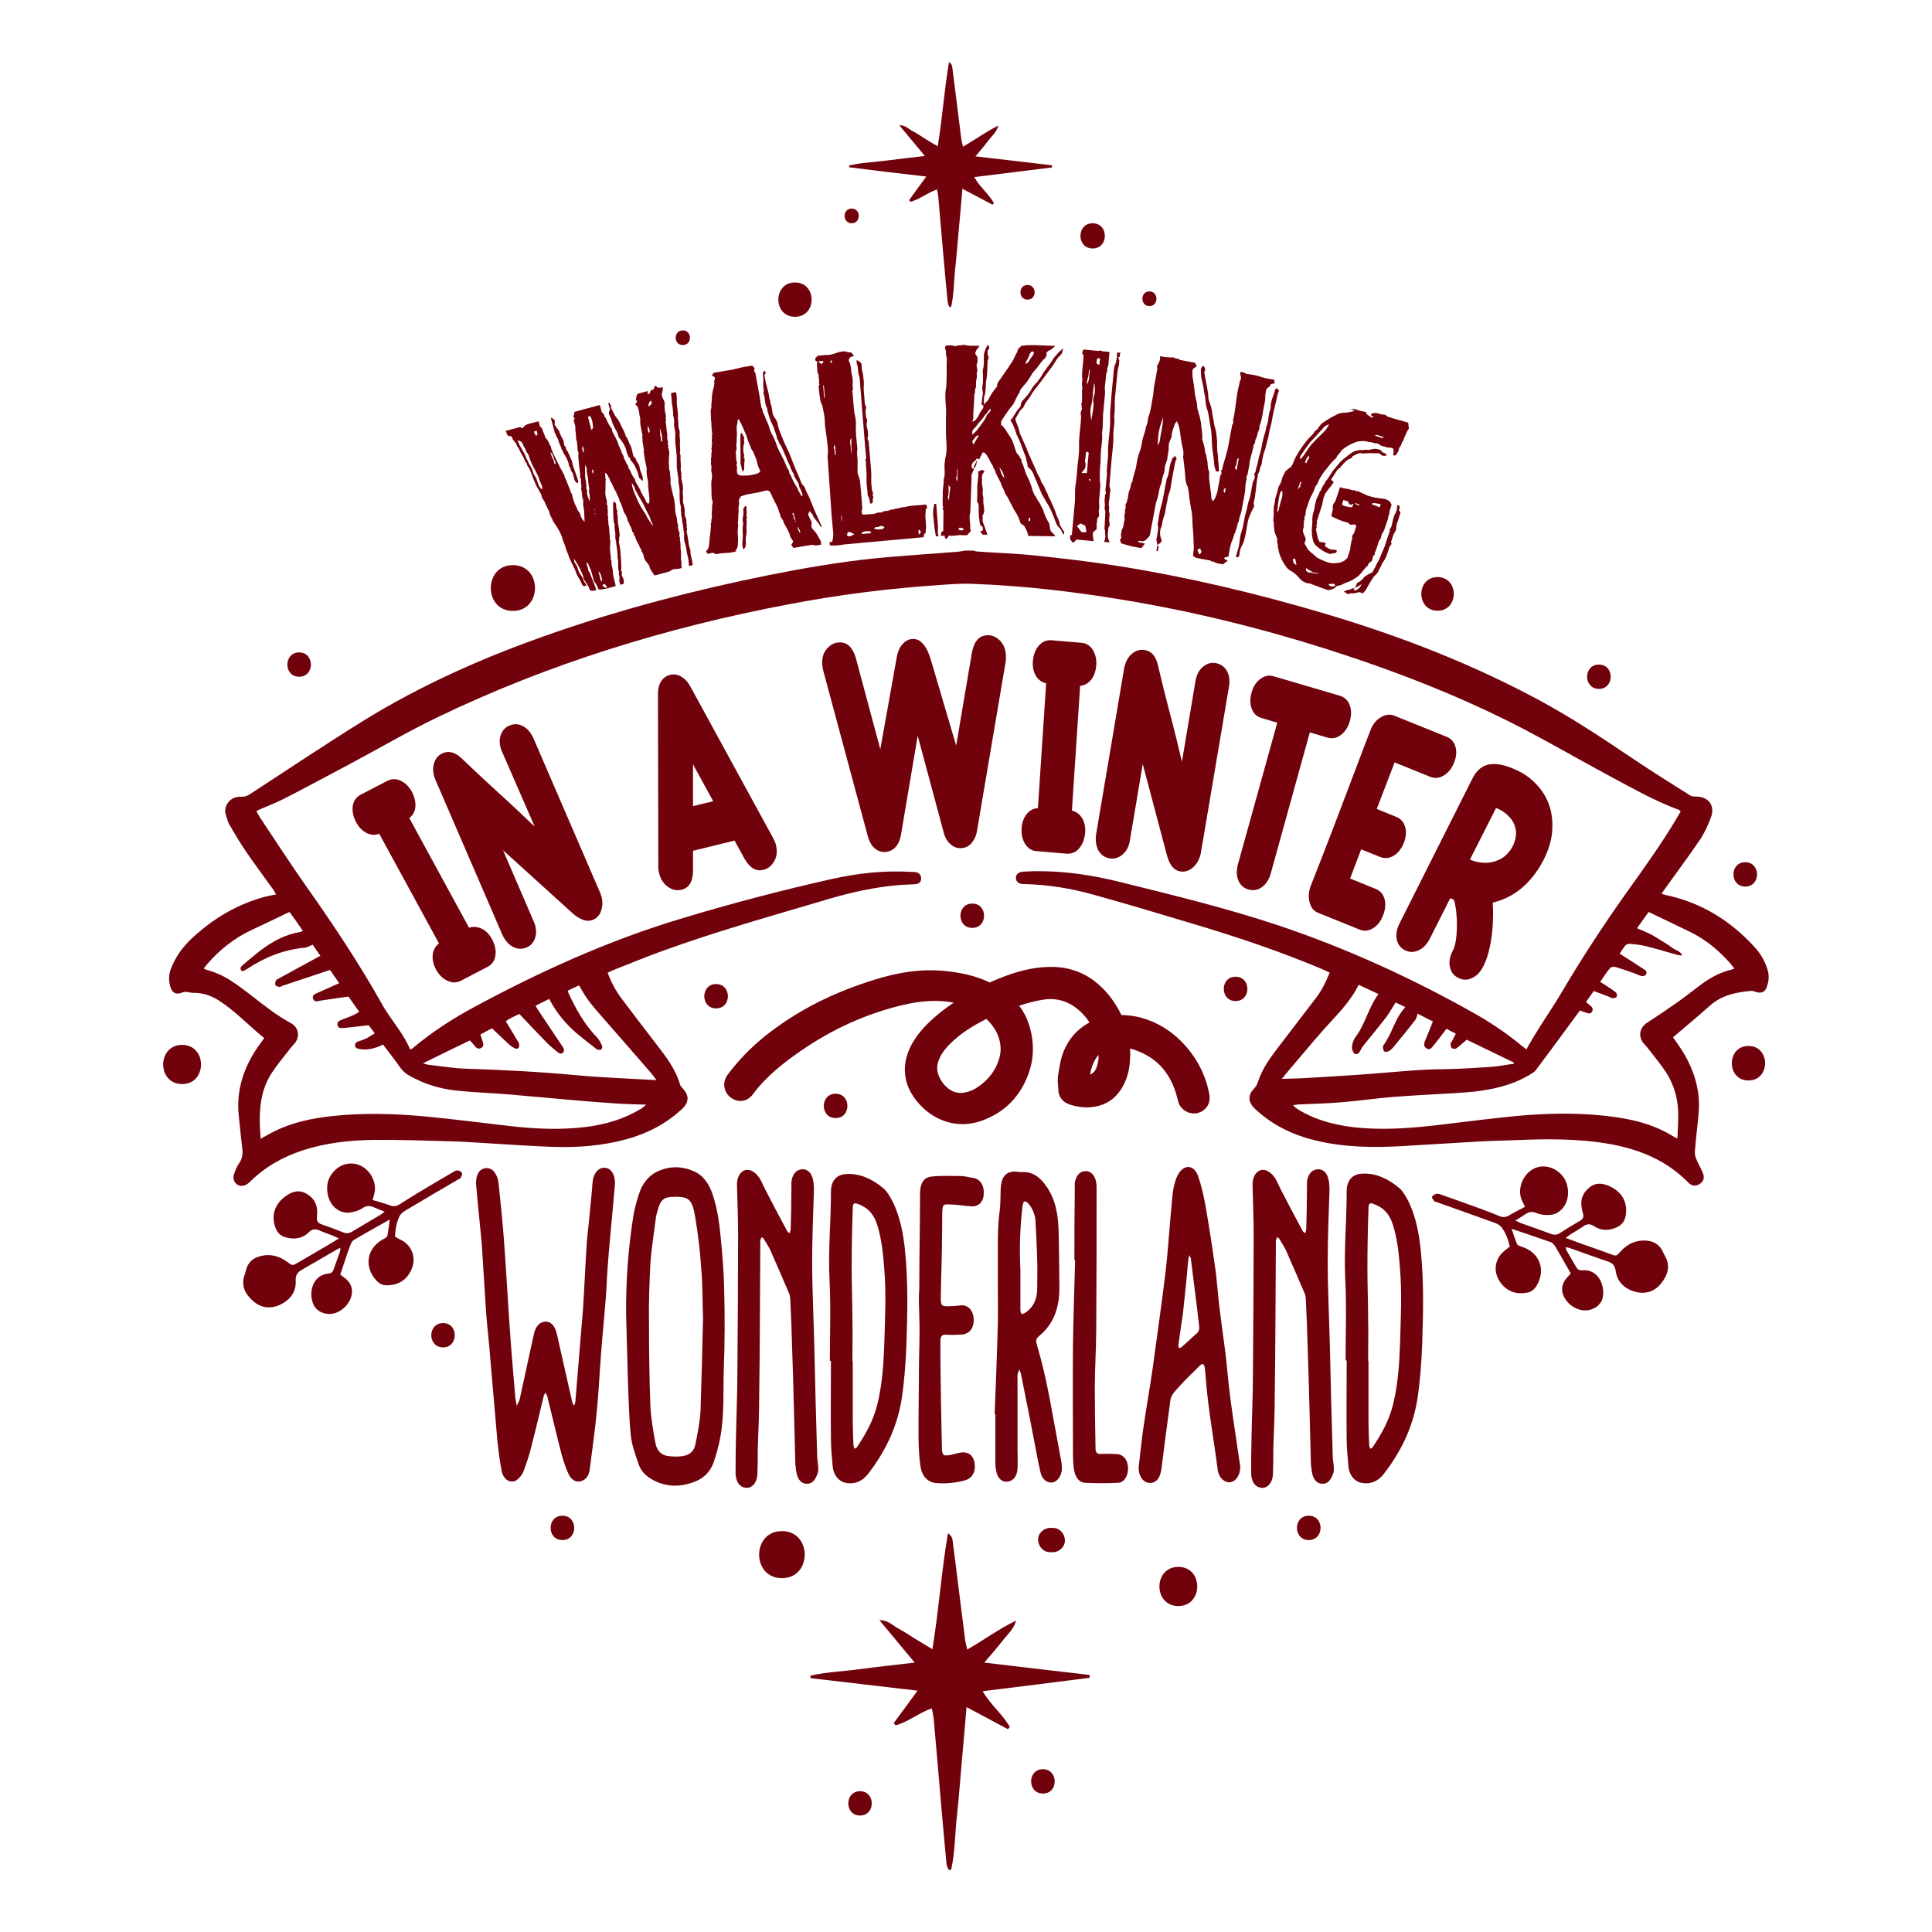 <?xml version="1.0" encoding="utf-8"?>
<!-- Generator: Adobe Illustrator 22.0.0, SVG Export Plug-In . SVG Version: 6.00 Build 0)  -->
<svg version="1.1" id="Layer_1" xmlns="http://www.w3.org/2000/svg" xmlns:xlink="http://www.w3.org/1999/xlink" x="0px" y="0px"
	 viewBox="0 0 1080 1080" style="enable-background:new 0 0 1080 1080;" xml:space="preserve">
<style type="text/css">
	.st0{fill:#71020C;}
</style>
<g>
	<path class="st0" d="M339.3,653c-3.6-1-6.8,1.5-7.8,6.2c-0.4,2.1-0.4,4.1-0.6,6.2c-0.6,6.2-1.2,12.3-1.8,18.5
		c-0.4,4.1-1,8.5-1.2,12.8c-0.8,11.8-1.2,23.3-2,35.1c-1.4,16.9-2.8,33.9-4.2,50.8c0,0.5,0,1-0.2,1.3c0,0.8-0.4,1.3-0.6,1.8
		c-0.4-0.5-0.6-0.8-0.8-1.3c-0.2-0.5-0.4-1-0.4-1.5c-2.8-12.3-5.6-24.6-8.4-37.2c-1-4.4-3.2-6.9-6.2-6.9c-3.4,0-5.6,2.6-6.6,6.7
		c-2.6,12.3-5.4,24.4-8,36.7c-0.4,1.3-1,2.3-1.6,3.6c-0.2-1.3-0.6-2.8-0.8-4.1c-1-12.6-2.2-24.9-3-37.4c-1.2-16.2-2-32.3-3.2-48.5
		c-0.8-11.5-2-23.1-3.2-34.4c-0.2-2.1-0.8-3.8-1.8-5.4c-1.6-2.8-4.4-3.6-7-2.6c-2.4,1-3.8,3.8-3.8,8.2c0.6,7.2,1.4,15.4,2.2,23.3
		c0.4,4.6,1,9,1.2,13.6c0.8,11.5,1.4,23.1,2.2,34.6c0.6,9,1.8,17.7,2.4,26.7c1.4,15.4,2.6,30.8,4,46.2c0.6,5.1,1.2,10.5,2.2,15.6
		c0.8,5.4,4.8,7.9,8.4,5.9c1.4-1,3-2.8,3.8-4.6c1.8-4.9,3.6-10,4.8-15.4c2.4-9,4.4-18,6.6-26.9c0.2-0.8,0.6-1.5,1-2.1
		c0.4,0.5,0.8,1.3,1,2.1c0.2,0.5,0.4,1,0.4,1.5c2.6,10.3,5,20.8,7.6,30.8c1,3.8,2.4,7.7,4,11.3c1.6,3.1,4,4.6,6.8,3.8
		c3-0.8,4.6-3.3,5-6.9c1.4-11,3-22.1,4-33.1c1-10,1.4-20,2.2-30c1-14.4,2.8-29,3.4-43.6c1-17.2,3-34.4,4.4-51.8
		C344.1,657.9,342.5,654,339.3,653z"/>
	<path class="st0" d="M403,692.8c-0.8-8.2-1.8-16.4-4.4-24.4c-2-6.4-5.4-11.3-10.6-13.6c-7-3.1-14-3.1-21,0.3
		c-4.6,2.3-8,6.7-9.8,12.3c-1.2,3.6-2.2,7.4-3,11.3c-3,18.7-4.4,37.4-4.2,56.4c0.4,12.1,0.6,24.4,1,36.4c0.4,10.3,0.6,20.5,1.6,30.8
		c0.6,5.4,2.4,10.5,4.2,15.6c1.2,4.1,3.8,6.7,7,8.7c8,4.9,16.6,4.9,25,1.5c4.4-1.8,8.2-5.1,10.2-10.8c1.4-4.4,2.8-9,3.6-13.6
		c2.4-12.6,1.6-25.6,2-38.2c0.6-15.4,0.6-30.5,0.2-45.6C404.6,710.7,403.8,701.7,403,692.8z M391.6,788.9
		c-0.4,6.2-1.6,12.3-2.8,18.2c-0.8,4.6-3.8,6.4-7.4,6.9c-2.4,0.3-4.8,0.3-7.4,0c-3.6-0.3-6.6-2.3-7.6-7.2c-1.2-6.7-2.4-13.3-2.8-20
		c-0.6-15.4-0.8-31-0.8-46.7c-0.2-11.5,0.2-22.8,0.8-34.4c0.6-8.2,2-16.4,3-24.6c0-0.8,0.2-1.5,0.4-2.1c2-8.5,3.6-10,10.6-10
		c7.4,0,9.4,1.5,11,11.3c1.6,9.5,2.8,19.2,3.4,29c0.8,8.5,0.6,16.9,1,27.4C392.6,753,392.2,771,391.6,788.9z"/>
	<path class="st0" d="M456.6,824.8c0.4-0.8,0.6-1.5,0.8-2.3c0-1,0-1.8,0-2.8c-0.2-2.1-0.6-4.1-0.6-6.2c-0.6-20.5-1.2-41-1.6-61.5
		c-0.4-15.6-1.2-31.5-1.2-47.4c0-13.1,0.6-26.4,1-39.5c0-2.3-0.2-4.6-0.8-6.7c-1-3.6-3.8-5.4-6.8-4.6c-2.8,0.5-4.6,3.3-5,6.9
		c0,1,0,2.1,0,3.1c0,7.7-0.2,15.6-0.4,23.3c0,0.8-0.4,1.5-0.6,2.3c-0.4-0.3-1.2-0.8-1.4-1.3c-4.2-7.7-8.2-15.4-12.2-23.1
		c-1.2-2.3-2-4.6-3.4-6.7c-1-1.5-2.4-2.8-3.8-3.6c-4.8-2.6-9,1.8-8.6,8.2c0.2,9.2,0.6,18.2,0.6,27.2c0,25.9-0.2,51.5-0.4,77.2
		c0,12.3-0.6,24.6-0.8,36.9c-0.2,6.7-0.2,13.1-0.2,19.7c0.2,4.4,2.2,7.2,5.2,7.7c3.8,0.8,6.8-2.6,7-7.7c0.2-4.9,0.2-9.7,0.2-14.4
		c0.4-10,0.8-20,0.8-29.7c0.4-26.9,0.4-54.1,0.6-81c0-1.8,0-3.6,0-5.4c0.2-0.5,0.4-1.3,0.8-1.8c0.4,0.3,1,0.5,1.2,1
		c1.2,2.1,2.6,4.1,3.6,6.2c3.6,8.2,7.2,16.4,10.8,24.9c0.2,0.8,0.4,2.1,0.4,3.1c0.4,9,0.8,17.7,1,26.7c0.8,21.8,1.2,43.3,1.8,64.9
		c0.2,2.1,0.4,3.8,0.8,5.6c0.8,3.3,2.8,5.4,5.4,5.4C453.4,829.7,455.4,827.9,456.6,824.8z"/>
	<path class="st0" d="M464.5,804.6c0,5.1,0.6,10.3,1,15.4c0.6,5.1,3.8,8.5,7.8,9c4.6,0.8,8.8-1,12-5.1c8.8-11.5,15.8-24.6,18.6-41
		c1.6-10.3,2.4-20.8,2.8-31.3c0.6-17.7,1-35.1-0.8-52.8c-1-9.5-2.8-18.7-6.8-26.9c-1.6-3.1-3.4-6.2-5.6-7.9
		c-6.2-5.1-13-8.2-20.6-7.7c-5.2,0.3-8.6,3.8-8.4,10.5c0,16.2-1.6,32.3-0.8,48.5c0.8,15.1,0.2,30.3,0.2,45.4c0.2,0,0.4,0,0.6,0
		C464.5,775.3,464.3,789.9,464.5,804.6z M476.7,675.8c0-3.1,0.6-3.6,2.8-2.8c5.2,1.8,9,5.4,11,12.1c2.4,8,3.2,15.9,3.8,24.1
		c1.2,14.4,0.4,28.5,0,42.8c-0.4,11-1.2,22.1-3.8,32.8c-2.2,9.2-6.6,16.9-11.4,24.1c-0.2,0.5-0.8,0.5-1.4,1
		c-0.2-0.8-0.6-1.3-0.6-2.1c-0.2-4.4-0.4-9-0.4-13.3c0-11.3,0-22.6,0-33.6c0,0,0,0-0.2,0c0-8,0.2-15.6,0-23.3
		c0-9.5-0.4-18.7-0.4-28.2C476.1,698.1,476.3,686.9,476.7,675.8z"/>
	<path class="st0" d="M513.5,789.2c0,9.7-0.4,20.5,1,30.3c0.8,5.6,4,9,8.4,9.5c5.6,0.5,11.2,0,16.6-1.5c3.6-1,5.8-4.1,5.4-8.7
		c-0.2-4.1-2.6-6.9-6.4-6.9c-2.2,0-4.4,0.8-6.6,1.3c-5,1-5.4,0.5-5.4-5.6c-0.4-15.4-0.6-31-0.8-46.4c0-3.8,0-7.7,0-11.5
		c0-2.6,0.8-3.6,2.6-3.6c2.4,0,4.8,0.3,7.2,0c1.6,0,3.4,0,4.8-0.8c3.2-1.3,4.6-5.4,3.8-9.7c-0.8-3.8-3.4-6.2-6.8-5.9
		c-2.6,0.3-5,0.5-7.6,0.5c-3.4,0-3.8-0.5-3.8-5.1c0-3.3,0.2-6.7,0.2-10c0.4-12.3,0.6-24.4,0.6-36.4c0.2-5.4,0.2-5.6,4.4-5.4
		c3.8,0,7.6,0.8,11.4,1c4.2,0.5,7.2-2.1,7.4-6.7c0.4-4.9-2-8.7-6.2-9.2c-2.2-0.3-4.4-1-6.8-1c-5.4,0-10.8-0.3-16.2,0.3
		c-4.6,0.5-6.4,4.1-6.4,9.7c0,16.7-0.4,33.1-0.4,49.5c0,2.6,0,4.6-0.2,6.9c-0.2,4.4,0.2,8.7,0.2,12.8c0.4,9.7-0.2,19.5-0.2,29
		C513.7,773.3,513.5,781.2,513.5,789.2z"/>
	<path class="st0" d="M556,790.5c0.2,0,0.4,0,0.4,0.3c0,9,0,18,0,27.2c0,1.3,0.2,2.6,0.4,3.8c0.6,4.4,3.2,6.9,6.6,6.4
		c3-0.3,5.2-3.1,5.4-7.2c0.2-3.8,0-7.7,0-11.5c0-13.6,0-27.2,0-40.8c0-1,0.6-2.1,1-3.1c0.4,1,0.8,1.8,1,2.8
		c3.4,16.7,6.6,33.3,9.8,50c0.6,2.1,0.8,4.4,1.6,6.4c1.4,3.1,4,4.4,6.6,3.8c2.6-0.8,4.4-3.6,4.8-6.9c0-1.5,0-3.3-0.4-5.1
		c-1.4-8-3-15.9-4.4-23.8c-2.4-13.6-5-26.9-8.8-39.7c-1.2-4.4-1.2-4.4,1.6-6.9c7.2-6.2,10.6-14.9,10.6-25.9c0-10.5-0.2-21-0.4-31.5
		c-0.2-8-1.2-15.6-4.8-22.3c-4-7.2-8.8-11.8-16-11.3c-1.4,0-2.8-0.3-4-0.3c-5,0.3-7.2,3.1-7.6,9.5c-0.2,4.1,0,8.5-0.6,12.6
		c-1.2,9-1,17.7-1,26.7c0,4.6,0,9.2,0,13.8c0,9.7,0.2,19.5-0.2,29.5C557.2,761.5,556.6,775.8,556,790.5z M571.6,674.3
		c0.2-1,0.4-2.6,1-2.6c0.6-0.3,1.6,0.3,2.2,1c2.2,2.6,3.6,5.6,4,9.2c0.4,7.4,0.8,14.9,1,22.1c0.2,5.4,0,10.8,0,16.4
		c0,5.9-2.2,10.3-6.2,13.1c-2.6,1.8-3.2,1.3-3.2-2.3c0-6.9,0-14.1,0-21.3C569.8,697.9,570.2,686.1,571.6,674.3z"/>
	<path class="st0" d="M623.8,812.8c-2.8,0-5.8-0.3-8.6,0c-2,0-2.8-0.8-2.8-3.3c-0.2-11.3-0.4-22.6-0.4-33.8c0-11,0.8-22.1,0.8-33.3
		c0.2-25.9,0.2-52.1,0.2-78.2c0-1,0-2.1-0.2-3.1c-0.6-4.1-3.2-6.7-6.2-6.4c-3,0-5.2,2.6-5.8,6.7c0,1.5,0,2.8,0,4.4
		c-0.2,12.8-0.2,25.9-0.2,38.7c0.2,0,0.2,0,0.4,0c-0.4,15.9-1,31.5-1.2,47.4c-0.2,20.8,0,41.3,0,62.1c0,2.1,0.2,4.4,0.4,6.4
		c0.6,5.1,2.8,8.5,6.8,8.5c6,0.3,12,0.3,17.8,0c3.6,0,5.8-3.8,5.8-8.2C630.4,815.8,627.8,812.8,623.8,812.8z"/>
	<path class="st0" d="M686.1,766.6c-1-11.8-3-23.6-4.4-35.6c-1-7.9-1.4-15.9-2.6-23.6c-1.6-11.5-3.4-23.1-5.4-34.4
		c-1-5.4-2.2-10.3-3.8-15.1c-2-6.4-7.2-7.4-10.8-2.3c-1.2,1.8-2,4.1-2.6,6.4c-0.6,2.3-1,5.1-1.2,7.7c-1.4,13.8-2.2,28-3.8,41.8
		c-2.2,18-4.8,35.9-7.2,53.8c-1.6,11-3.6,22.1-5.2,33.3c-1,7.2-1.8,14.6-2.6,21.8c0,5.4,3.2,9.2,7.4,8.5c3-0.5,4.8-3.3,5.4-8.2
		c1.6-12.6,3.2-25.4,5-38.2c0.2-1.5,1.2-3.3,2.2-4.4c3.8-4.4,7.8-8.5,11.8-12.3c4.6-4.9,5-4.6,5.6,2.8c1.2,18,4.6,35.4,6.8,53.1
		c0.6,4.4,3.8,7.2,7,6.9c3.4-0.5,5.8-4.4,5.6-9.2c-0.2-0.8-0.2-1.5-0.4-2.3C690.5,800.2,687.7,783.8,686.1,766.6z M669.3,745.1
		c-3,2.6-5.8,5.4-8.8,7.9c-0.4,0.5-1,0.5-1.6,0.5c0-0.5-0.2-1.3-0.2-1.5c0.8-6.2,1.8-12.1,2.6-18c1-9.2,2-18.7,2.8-28.2
		c0.2-0.8,0.2-1.5,0.2-2.1c0.2-0.8,0.4-1.5,0.6-2.1c0.2,0.8,0.8,1.3,0.8,2.1c1.2,9.5,2.4,19.2,3.6,28.7c0.4,3.1,0.6,5.9,1,8.7
		C670.5,742.8,670.3,744,669.3,745.1z"/>
	<path class="st0" d="M743.4,752c-0.4-15.6-1.2-31.5-1.2-47.4c0-13.1,0.6-26.4,1-39.5c0-2.3-0.2-4.6-0.8-6.7c-1-3.6-3.8-5.4-6.8-4.6
		c-2.8,0.5-4.6,3.3-5,6.9c0,1,0,2.1,0,3.1c0,7.7-0.2,15.6-0.4,23.3c0,0.8-0.4,1.5-0.6,2.3c-0.4-0.3-1.2-0.8-1.4-1.3
		c-4.2-7.7-8.2-15.4-12.2-23.1c-1.2-2.3-2-4.6-3.4-6.7c-1-1.5-2.4-2.8-3.8-3.6c-4.8-2.6-9,1.8-8.6,8.2c0.2,9.2,0.6,18.2,0.6,27.2
		c0,25.9-0.2,51.5-0.4,77.2c0,12.3-0.6,24.6-0.8,36.9c-0.2,6.7-0.2,13.1-0.2,19.7c0.2,4.4,2.2,7.2,5.2,7.7c3.8,0.8,6.8-2.6,7-7.7
		c0.2-4.9,0.2-9.7,0.2-14.4c0.4-10,0.8-20,0.8-29.7c0.4-26.9,0.4-54.1,0.6-81c0-1.8,0-3.6,0-5.4c0.2-0.5,0.4-1.3,0.8-1.8
		c0.4,0.3,1,0.5,1.2,1c1.2,2.1,2.6,4.1,3.6,6.2c3.6,8.2,7.2,16.4,10.8,24.9c0.2,0.8,0.4,2.1,0.4,3.1c0.4,9,0.8,17.7,1,26.7
		c0.8,21.8,1.2,43.3,1.8,64.9c0.2,2.1,0.4,3.8,0.8,5.6c0.8,3.3,2.8,5.4,5.4,5.4c2.6,0.3,4.6-1.5,5.8-4.6c0.4-0.8,0.6-1.5,0.8-2.3
		c0-1,0-1.8,0-2.8c-0.2-2.1-0.6-4.1-0.6-6.2C744.4,793,743.8,772.5,743.4,752z"/>
	<path class="st0" d="M787.4,671.7c-1.6-3.1-3.4-6.2-5.6-7.9c-6.2-5.1-13-8.2-20.6-7.7c-5.2,0.3-8.6,3.8-8.4,10.5
		c0,16.2-1.6,32.3-0.8,48.5c0.8,15.1,0.2,30.3,0.2,45.4c0.2,0,0.4,0,0.6,0c0,14.9-0.2,29.5,0,44.1c0,5.1,0.6,10.3,1,15.4
		c0.6,5.1,3.8,8.5,7.8,9c4.6,0.8,8.8-1,12-5.1c8.8-11.5,15.8-24.6,18.6-41c1.6-10.3,2.4-20.8,2.8-31.3c0.6-17.7,1-35.1-0.8-52.8
		C793.2,689.2,791.4,679.9,787.4,671.7z M782.6,752c-0.4,11-1.2,22.1-3.8,32.8c-2.2,9.2-6.6,16.9-11.4,24.1c-0.2,0.5-0.8,0.5-1.4,1
		c-0.2-0.8-0.6-1.3-0.6-2.1c-0.2-4.4-0.4-9-0.4-13.3c0-11.3,0-22.6,0-33.6c0,0,0,0-0.2,0c0-8,0.2-15.6,0-23.3
		c0-9.5-0.4-18.7-0.4-28.2c0-11.3,0.2-22.6,0.6-33.6c0-3.1,0.6-3.6,2.8-2.8c5.2,1.8,9,5.4,11,12.1c2.4,8,3.2,15.9,3.8,24.1
		C783.8,723.5,783,737.6,782.6,752z"/>
	<path class="st0" d="M987.9,541.5c-1.5-4.6-3.9-8.7-7.2-12.2c-13.5-14.8-29.8-24.8-49.6-29c-0.7-0.1-1.3-0.4-2.3-0.7
		c1.1-1.5,2-2.8,2.9-4.1c6.2-8.7,12.6-17.2,18.6-26.1c2.6-3.9,4.6-8.3,6.2-12.7c2.4-6.5-1.7-11.6-8.6-11.4c-1.1,0-2.3-0.1-3.2-0.7
		c-10.5-6.6-21-13.2-31.3-20.1c-16.9-11.4-33.9-22.7-51.9-32.5c-38.2-20.7-78.4-36.3-120-48.7c-38.2-11.4-77-20.6-116.4-26.9
		c-15.2-2.4-30.5-4.2-45.9-5.8c-10.9-1.2-22-1.5-33-2.3c-0.7,0-1.3-0.3-1.9-0.5c-1.6,0-3.2,0-4.9,0c-1.2,0.2-2.5,0.5-3.7,0.6
		c-15.8,1.3-31.7,2.2-47.5,3.8c-19.8,2.1-39.5,5.5-59,9.4c-40.6,8.2-80.6,18.6-119.8,32.2c-37.6,13-73.9,28.9-107.7,50
		c-20.9,13-41.3,26.7-61.9,40.1c-1.6,1-3,1.6-5.1,1.5c-6.2-0.4-10.3,5.6-8.3,10.6c0.6,1.6,0.9,3.4,1.8,4.9c3,5.2,6.1,10.4,9.5,15.4
		c5,7.3,10.3,14.3,15.4,21.5c0.4,0.6,0.7,1.3,1.2,2.2c-2,0.4-3.7,0.7-5.4,1.1c-15.9,4.1-29.5,12.2-41.4,23.2c-2.5,2.3-4.9,5-6.9,7.8
		c-1.9,2.7-3.5,5.7-4.8,8.8c-1.5,3.5-1.7,7.2-0.5,10.9c1,3.2,3,4.3,6.1,3.2c1.5-0.6,2.8-0.7,4.3-0.3c1,0.3,2.1,0.3,3.1,0.3
		c4.9,0.1,9.3,1.6,13.4,4.2c9.4,6,16.8,14.1,25.5,21.1c-1.2,1.7-2.3,3.2-3.4,4.7c-8.1,11.7-12.4,24.6-10.8,39
		c0.6,5.9,1.2,11.8,1.9,17.6c0.4,3.1,0.2,5.9-1.7,8.6c-1.3,1.8-2.2,4.1-2.9,6.3c-1.2,3.7,1.6,7,5.3,6.3c1.2-0.2,2.5-1.1,3.5-2
		c8.3-8.3,18.1-13.9,29.2-17.6c13-4.3,26.5-5.8,40.1-6c14.4-0.1,28.8,0.4,43.1,0.8c5.3,0.1,10.7,0.5,16,0.8
		c13.5,0.8,27.1,1.8,40.6,2.3c13.8,0.5,27.6-0.5,41-4.1c12-3.2,22.7-8.7,31.8-17.2c3.8-3.6,3.9-7.4,0.4-11.2
		c-0.6-0.7-1.4-1.4-1.6-2.2c-2.5-8.7-7.9-15.7-13.3-22.7c-6.6-8.5-13.1-17.1-19.6-25.7c-3.2-4.3-5.7-9-7.6-14.2c1-0.5,1.9-1,2.9-1.4
		c8.9-3.5,17.8-7.2,26.9-10.5c30.6-11.2,62-19.9,93.2-29.2c13.2-3.9,26.7-6.9,40.5-8c2.8-0.2,5.6-0.2,8.3-0.4
		c2.3-0.2,3.4-1.2,3.4-3.1c0.1-2-1.1-3.4-3.3-3.7c-0.7-0.1-1.4-0.1-2.1-0.1c-15.1-0.9-29.9,0.7-44.6,4
		c-28.5,6.4-56.7,13.8-84.7,22.3c-40.2,12.1-78.3,29.4-115.2,49.3c-12.3,6.6-23.9,14.2-34.6,23.2c-0.2,0.2-0.6,0.2-1.1,0.5
		c-3.5-8.3-9.3-15-14-22.4c-0.6-0.9-1.1-1.8-1.6-2.7c-12.9-23-27.5-44.9-42.7-66.4c-8.7-12.4-17-25.2-25.4-37.8
		c-0.8-1.2-1.5-2.6-2.3-4c0.9-0.4,1.5-0.7,2.1-1c4.4-1.9,8.8-3.6,13-5.7c12.3-6.3,24.4-12.8,36.6-19.3c16.6-8.8,32.8-18.4,49.7-26.5
		c62.3-30,127.9-50.1,195.7-63c28.2-5.4,56.6-9,85.2-10.9c6-0.4,12.1-0.9,18.1-0.6c28.2,1,56.2,4.3,84,8.9
		c38.8,6.4,77,15.8,114.4,27.7c38.2,12.2,75.4,26.6,110.9,45.2c15.9,8.4,31.5,17.4,47.3,25.9c12.6,6.7,25,13.8,38.4,18.7
		c0.3,0.1,0.4,0.5,0.8,0.8c-0.6,1.1-1.3,2.2-1.9,3.3c-8.7,14.7-18.7,28.5-28.6,42.4c-12.8,18-24.8,36.4-36,55.4
		c-3.8,6.5-8.1,12.7-12.1,19.1c-2.2,3.4-4.2,6.9-6.3,10.4c-0.4,0.7-0.8,1.5-1.3,2.4c-0.8-0.6-1.4-1-1.9-1.4
		c-8.5-7.1-17.6-13.3-27.2-18.7c-35.1-19.8-71.7-36.5-109.9-49.3c-29.2-9.7-59-16.9-88.8-24.3c-15-3.7-30.2-6-45.8-5.9
		c-2.7,0-5.3,0.1-8,0.3c-2.4,0.2-3.9,1.6-3.8,3.6c0.1,1.9,1.4,3.1,3.8,3.3c0.2,0,0.5,0,0.7,0c13.3,0.3,26.3,2.4,39.1,6
		c18.7,5.2,37.4,10.8,56,16.4c24.5,7.3,48.8,15.5,72.4,25.5c1.1,0.5,2.2,1,3.4,1.6c-2.2,5.4-4.6,10.3-8,14.6
		c-7.3,9.5-14.5,19-21.8,28.5c-4.2,5.5-8,11.1-10.2,17.7c-0.5,1.7-1.3,3.1-2.6,4.4c-3.1,3.2-2.9,7,0.1,10.2c0.6,0.7,1.3,1.3,2,1.9
		c9.5,8.5,20.6,13.7,32.9,16.6c15.8,3.8,31.9,4,48.1,3.1c14.4-0.8,28.7-1.8,43.1-2.6c7.3-0.4,14.6-0.5,21.9-0.8
		c14-0.6,28.1-0.7,42,0.9c20,2.3,38.6,8.1,53.1,23c1.8,1.9,4.3,2,6.3,0.6c2.1-1.4,2.8-3.4,1.7-6.1c-1-2.5-2.4-4.8-3.4-7.2
		c-0.6-1.3-1.1-2.8-1.1-4.2c0.3-4.5,0.8-9,1.3-13.5c0.7-6.3,1.5-12.7,0.7-19.1c-1.4-10.6-5.7-20-11.9-28.6c-0.7-1-1.4-2-2.3-3.2
		c6.9-5.9,13.8-11.6,20.5-17.6c6.7-6,14.9-7.7,23.4-8.4c0.6-0.1,1.3,0.3,2,0.5c3.8,1.3,6,0.1,6.9-3.8
		C989,547.6,988.9,544.5,987.9,541.5z M262.7,581.6c0.9,1,1.7,1.9,2.5,2.9c1,1.3,2.2,2.2,3.8,1.3c1.7-1,1.2-2.5,0.7-4
		c-0.4-1.1-0.7-2.2-1.1-3.5c2.1-1.2,4.1-2.2,6.4-3.5c1.3,1.3,2.7,2.5,4,3.8c2,1.9,4,3.8,6.1,5.7c0.7,0.6,1.5,1.1,2.3,1.5
		c1,0.6,2.2,0.7,2.7-0.5c0.3-0.7,0.2-1.8-0.2-2.5c-1.9-3.3-3.9-6.5-5.9-9.8c-0.4-0.6-0.7-1.2-1.3-2.1c2.4-1.8,5.1-2.9,7.6-4.1
		c5.2,5.5,10.3,10.9,15.5,16.2c1.8,1.8,3.8,3.4,5.7,5c0.9,0.7,2,1.5,3.1,0.5c1.2-1.1,0.6-2.2-0.1-3.4c-4.7-7-9.4-14.1-14.1-21.1
		c-0.3-0.5-0.6-1-1-1.8c2.6-1.3,5-2.5,7.6-3.8c3.4,6.5,7.7,12.1,12.9,17c4.1,3.9,8.8,7.2,13.2,10.8c0.3,0.2,0.6,0.5,0.9,0.6
		c0.7,0,1.8,0.2,2.2-0.2c0.4-0.4,0.6-1.6,0.3-2.1c-0.7-1.6-1.5-3.2-2.7-4.5c-7.1-7.3-12-16.1-16.2-25.3c-0.1-0.2-0.1-0.4-0.2-0.9
		c2-1,4-1.9,6.1-2.9c0.4,0.4,0.7,0.6,0.8,0.9c3.4,6.7,8.4,12.2,13.3,17.8c8.9,10.1,17.7,20.3,26.5,30.4c0.8,0.9,1.5,2,2.9,3.8
		c-15.6-0.9-30.5-1.4-45.3-2.8c-20.3-1.9-40.7-2.9-61.1-3.6c-7-0.2-14.1-1.4-21.1-2.2c-0.9-0.1-1.7-0.5-3.1-0.8
		C245.5,589.9,254,585.8,262.7,581.6z M169.3,520.4c-0.7,0.3-1.1,0.5-1.5,0.6c-8.6,1.4-15.9,5.5-22.7,10.7c-3.1,2.4-6.1,5-9.1,7.5
		c-0.6,0.5-1.2,1.1-1.5,1.8c-0.2,0.4,0.1,1.1,0.4,1.5c0.2,0.3,0.9,0.4,1.2,0.3c0.7-0.3,1.4-0.8,2.1-1.2c9.7-6.4,20.2-10.7,32-11.8
		c1.4-0.1,2.7-1,4.6-1.7c1.3,1.9,2.7,4,4.3,6.2c-1,0.5-1.8,1-2.6,1.4c-6.9,3.8-13.8,7.5-20.7,11.3c-0.6,0.3-1.4,0.7-1.6,1.2
		c-0.3,0.7-0.5,1.9-0.2,2.5c0.3,0.6,1.4,0.8,2.2,1c0.5,0.1,1.1-0.4,1.6-0.6c8.8-2.9,17.6-5.9,26.7-8.9c1.7,2.4,3.3,4.8,5.1,7.4
		c-3.8,1.7-7.2,3.2-10.7,4.8c-1,0.4-1.9,0.8-2.8,1.3c-1.1,0.6-1.5,1.4-1.1,2.6c0.4,1.2,1.3,1.6,2.4,1.4c1.8-0.3,3.6-0.7,5.5-0.9
		c3.8-0.6,7.5-1.1,11.9-1.7c1.8,2.5,3.8,5.4,6,8.5c-2.8,1.9-5.9,3-8.9,4.1c-2.8,1-3.5,1.7-3.2,3.3c0.3,1.6,1.3,1.9,4.3,1.6
		c4.2-0.5,8.5-1,13.1-1.5c0.9,1.2,2,2.7,3.4,4.5c-1.7,1-3.2,2.1-4.8,2.9c-1.2,0.6-2.6,1.1-3.9,1.5c-1.3,0.4-2.5,0.9-2.3,2.6
		c0.2,1.5,1.5,1.6,2.6,1.8c3.4,0.7,6.7,0,9.9-1.1c1-0.4,1.9-0.8,3.1-1.4c3,4,6.2,7.9,9,12c1.5,2.2,3.1,3.9,5.4,5.2
		c8.5,4.9,17.7,7.7,27.3,8.6c9.6,1,19.2,1.3,28.8,2.1c12,1,24,2.2,36,3.2c7.7,0.7,15.5,1.3,23.2,1.8c5.5,0.4,11,0.5,17.4,0.7
		c-1.2,1-1.8,1.6-2.4,2c-9.6,6-20.2,9.1-31.4,10.5c-14,1.7-28,1.1-42-0.5c-15.9-1.8-31.8-3.9-47.7-5.4c-17.3-1.6-34.7-2.1-52.1-0.2
		c-11,1.2-21.8,3.4-31.8,8.3c-2.7,1.3-5.2,2.8-8.1,4.4c-1-13-1.1-25.6,6.2-36.8c3.3-5,7.2-9.6,10.9-14.4c0.7-0.9,1.6-1.7,2.3-2.6
		c2.6-3.8,1.7-8.6-2.4-10.8c-7.9-4.3-14.9-9.8-21.9-15.3c-3.4-2.6-6.8-5.2-10.4-7.6c-4.5-3.1-9.4-5.5-14.7-6.9
		c-0.5-0.1-1-0.4-1.8-0.8c0.9-1.2,1.7-2.2,2.5-3.1c6.8-7.7,14.8-14,24.2-18.4c6.9-3.2,13.8-6.6,21.2-10.1
		C164.2,512.9,166.7,516.6,169.3,520.4z M718.7,600.4c7-8.2,13.9-16.5,21-24.6c7.1-8,14.9-15.3,19.8-25.3c3.9,1.8,7.4,3.5,11.1,5.2
		c-5.6,7.4-7.3,16.6-12.8,23.9c-1.1,1.4-1.7,3.3-2,5.1c-0.2,1.1,0.2,2.6,0.8,3.6c0.9,1.5,2.7,1.2,3.5-0.4c0.6-1.1,1.2-2.3,1.9-3.2
		c4.2-5.2,8.5-10.4,12.6-15.7c2-2.6,3.6-5.6,5.6-8.6c1.6,0.8,3.3,1.6,5.4,2.6c-4.2,4.5-6.1,9.8-8.5,14.9c-0.8,1.8-1.9,3.4-2.9,5.2
		c-0.3,0.6-1,1.2-1.1,1.8c-0.1,0.9,0.1,2.1,0.6,2.8c0.3,0.4,1.7,0.3,2.4,0c1-0.5,1.9-1.3,2.7-2.2c4.2-5.1,8.4-10.2,12.4-15.4
		c0.7-0.8,0.8-2.1,1.2-3.5c2.9,1.5,5.7,3,8.6,4.4c-1.4,3.5-2.7,6.8-4.1,10.1c-0.3,0.6-0.6,1.3-0.7,2c-0.3,1.3,0.2,2.3,1.3,3
		c1.2,0.7,2.2,0.4,3.1-0.7c2-2.4,3.9-4.9,5.8-7.4c0.7-0.9,1.4-1.8,2.2-2.9c1.7,0.9,3.3,1.8,5.2,2.7c-0.8,1.6-1.4,2.9-2.1,4.2
		c-0.3,0.5-0.8,1-0.8,1.5c0,0.9,0.2,2,0.7,2.4c0.5,0.4,1.9,0.6,2.4,0.2c2-1.4,3.7-3,5.9-4.9c8.6,4.2,17.5,8.5,26.4,12.8
		c0,0.2,0,0.4,0,0.6c-4.3,0.6-8.6,1.5-12.9,1.8c-9,0.6-18.1,1.2-27.1,1.3c-12.5,0.1-25,1.4-37.5,2.4c-12.7,1-25.4,1.7-38.2,2.5
		c-4.5,0.3-9,0.3-14.1,0.5C717.5,602.1,718.1,601.2,718.7,600.4z M968,542c-5.9,1.4-11.1,4.1-15.9,7.5c-4.7,3.4-9.2,7.1-13.9,10.4
		c-5.7,4-11.4,7.9-17.3,11.7c-4.2,2.7-5.3,7.3-2.4,11.3c0.7,0.9,1.6,1.7,2.3,2.6c3.5,4.6,7.3,9,10.5,13.9c5.3,8.2,7.3,17.4,6.8,27.2
		c-0.2,3.2-0.2,6.4-0.4,9.7c-0.7-0.2-1-0.3-1.3-0.4c-12-7.8-25.5-10.7-39.5-12.2c-17.6-1.9-35.2-1.3-52.8,0.5
		c-13.7,1.4-27.4,3.2-41.1,4.8c-13.7,1.6-27.5,2.6-41.3,1.6c-12.2-0.9-24.1-3.5-34.9-9.7c-1.4-0.8-2.7-1.7-4-3.1
		c1-0.1,1.9-0.3,2.9-0.4c8-0.4,16-0.5,24-1.2c9.7-0.8,19.3-2.2,29-3c11.3-0.9,22.7-1.4,34-2.1c8.6-0.5,17.1-1.2,25.5-3.4
		c6.3-1.6,12.3-4,17.9-7.5c1-0.6,2-1.3,2.6-2.2c7.4-9.9,14.8-19.9,22.1-29.9c0.7-1,1.5-2,2.4-3.2c1.5,0.5,2.7,1,4,1.4
		c1.1,0.4,2.1,0.3,2.7-0.7c0.7-1.1,0.5-2.2-0.5-3.1c-0.9-0.7-1.7-1.5-2.8-2.4c1.4-2,2.8-4,4.3-6.1c2.9,1.1,5.6,2,8.3,3.1
		c0.8,0.3,1.5,0.9,2.3,0.9c0.8,0,2-0.3,2.3-0.9c0.3-0.5,0-1.9-0.5-2.3c-1.5-1.3-3.2-2.3-4.8-3.4c-1.2-0.8-2.3-1.5-4-2.5
		c1.9-2.7,3.5-5.4,5.6-7.8c0.5-0.6,2.2-0.8,3.1-0.5c3.4,1,6.8,2.2,10.2,3.4c1.4,0.5,2.8,1.3,4.2,1.6c0.7,0.2,1.9-0.1,2.4-0.7
		c0.7-0.9,0.5-2-0.5-2.7c-1-0.7-2.1-1.4-3.2-2.1c-3.5-2.3-7-4.5-10.9-7c1-1.5,2-3.2,3.2-4.6c0.5-0.6,1.6-0.9,2.4-0.9
		c2.9,0.3,5.8,0.5,8.6,1.2c5.8,1.4,11.6,3.2,17.4,4.8c1.1,0.3,2.1,0.5,3.4,0.5c-1.1-2.5-3.7-2.9-5.5-4.2c-2-1.5-4.2-2.9-6.4-4.2
		c-2.1-1.3-4.1-2.6-6.3-3.7c-2.2-1.1-4.4-2-7.1-3.1c2.3-3.3,4.5-6.3,6.5-9.1c8,3.9,15.8,7.5,23.5,11.3c8.5,4.2,15.7,10.2,22,17.3
		c0.8,0.9,1.5,1.9,2.4,3C968.8,541.7,968.4,541.9,968,542z"/>
	<path class="st0" d="M376.1,228.5c0,0.7,0.1,1.2,0.1,1.8c0.2,0.6,0,1.3,0.1,2c0.5,1.2,0.5,2.5,0.6,3.7c0,0.4-0.1,1-0.2,1.4
		c0.3,1.5,0.6,3,0.8,4.6c0.1,0.2,0,0.5,0,0.8c0,1.9-0.1,3.9,0.1,5.7c0.4,2,0.3,4.2,0.7,6.2c0,0.5-0.1,1.1,0,1.6c0,0.5,0,1.1,0,1.6
		c0.1,1.3-0.1,2.6,0.1,3.8c0.2,2.2,0.7,4.5,0.9,6.7c0,0.7-0.1,1.2,0.1,1.8c0.1,1.3,0.5,2.7,0.5,3.8c0,1.3,0,2.6,0,3.9
		c0.1,1.7,0.1,3.3,0.6,4.9c0.1,0.4,0.2,0.9,0.2,1.1c-0.4,1,0.2,2.1,0.1,3c-0.2,1.2,0.5,2.4,0.5,3.7c-0.1,1.2,0.5,2.4,0.6,3.7
		c0,1.5,0.4,2.8,0.6,4.2c0.1,0.2,0,0.4-0.1,0.7c-0.1,1.2,0,2.4,0.3,3.6c0.4,1.6,0.9,3.3,1.1,5c0.1,2,1.1,4,1.1,5.9
		c0,0.9,0.2,1.8,0.3,2.7c0.5-0.1,1.1-0.3,2-0.5c-0.1-0.9-0.1-1.8-0.3-2.6c-0.3-1.6-1-3.1-0.9-4.8c0.1-1.1-0.6-2.2-0.8-3.5
		c-0.3-1.1-0.4-2.3-0.5-3.4c-0.3-1.5-0.6-3.2-0.9-4.7c0-0.1,0-0.1,0.1-0.3c0.7-0.7-0.4-1.6,0-2.5c0.3-0.9-0.5-1.7-0.2-2.9
		c0.2-0.8-0.5-1.7-0.7-2.6c-0.1-0.5-0.3-1-0.3-1.5c0.1-1.5,0.1-3-0.4-4.4c-0.3-1.1-0.6-2.1-0.5-3.3c0.2-1.1-0.1-2.2-0.1-3.4
		c-0.1-1.2,0.2-2.3,0.1-3.6c-0.1-1.4-0.5-2.9-0.8-4.4c-0.1-0.2-0.3-0.5-0.2-0.6c0.6-0.7-0.2-1.4,0-2c0.2-0.8,0-1.6-0.2-2.2
		c-0.1-0.2,0-0.7-0.1-0.8c0.3-2.2-0.1-4.2-0.1-6.2c0-0.5,0.1-1.1,0-1.6c0-0.7-0.5-1.2-0.3-1.8c0.4-1.6-0.2-3.1,0-4.8
		c0.2-1.7-0.2-3.3-0.2-5c0-0.8,0.2-1.9-0.2-2.7c-0.8-2.2-0.3-4.4-0.8-6.5c0.4-2.9-0.5-5.8-0.6-8.7c0-1.5,0.2-3.1-0.2-4.6
		c0-0.1,0.1-0.3,0.1-0.3c-0.3-0.5-0.4-0.7-0.7-1c-0.7,0.2-1.5,0.4-2.4,0.6c0.2,1.8,0.4,3.6,0.5,5.3
		C375.6,226.2,376,227.3,376.1,228.5z"/>
	<path class="st0" d="M346.7,326.9c0.7-0.2,1.4-0.4,1.9-0.5c0.3-1.9,0.1-2.7-0.9-4.4c-0.1-0.2-0.3-0.7-0.2-0.9
		c0.4-0.6,0.2-1.1,0-1.5c-0.5-0.9-0.1-2-0.2-2.9c-0.1-0.4,0-0.9,0-1.3c-0.2-1.6-0.1-3-0.3-4.4c-0.2-1.6-0.1-3-0.4-4.5
		c-0.2-1.3-0.5-2.7-0.7-4.1c0.8-0.6-0.2-1.3,0.2-1.9c0.6-1.3,0.1-2.7,0-4c0-1.6-0.6-3-0.7-4.6c-0.1-1.7,0.1-3.5-0.5-5.2
		c0.6-1.1-0.3-1.9-0.4-2.8c0-1.1-0.1-2-0.2-2.9c-0.1,0-0.2,0.2-0.3,0.3c-0.2-0.3-0.4-0.7-0.7-1.3c-0.3,0.9-0.6,1.3-0.6,1.8
		c0,1.6,0.1,3.2,0.1,4.9c0.1,2,0,4,0.6,6.1c0.2,0.2,0.3,0.5,0.2,0.7c-0.3,1.9,0.5,3.8,0.4,5.9c-0.2,0.8,0.1,1.7,0.2,2.6
		c0.3,1,0.3,1.9,0.4,2.8c0.3,1.2,0.3,2.6,0.5,3.8c0.2,1.3,0,2.6,0.3,3.9c0.5,2.4-0.3,5,0.7,7.4c-0.6,1.2,0.4,2.1,0.2,3.3
		C345.9,324.6,346.5,325.6,346.7,326.9z"/>
	<path class="st0" d="M310,241.9c0.9,0.5,0.6,1.7,1.2,2.3c0.6,0.8,0.9,1.8,1.1,2.6c0.4,1.6,1.5,2.8,1.6,4.5c0.9,0.5,0.7,1.5,1.3,2.3
		c1.2,1.7,2.1,3.5,2.7,5.6c0,0.5,0.1,1.3,0.4,1.6c0.9,0.7,0.5,2,1.1,2.6c0.8,0.9,0.9,1.8,1.1,2.6c0.2,0.6,0.5,1.2,0.5,1.9
		c0.3,1,0.9,1.8,1.8,2.2c0.1-0.2,0.3-0.3,0.5-0.7c-0.1-0.4-0.2-0.7-0.3-1.2c-0.9-3.3-2.5-6.5-3.2-10c-0.2-1.3-1.3-2.4-1.4-3.9
		c-1-0.4-0.4-1.6-1.3-2.2c-0.8-0.6-0.5-1.9-1.2-2.6c-0.7-0.5-0.6-1.7-0.8-2.6c-0.1-0.4,0-0.7-0.2-0.9c-1.1-1.7-1.9-3.5-2.3-5
		c-1.1-1.4-1.9-2.5-2.6-3.7c0.1-0.7,0.1-1.5,0.2-2.2c-1.3-1.4-1.3-1.4-2.3-1.5c0.7,2.6,1.4,5.2,2.1,7.8
		C310,241.7,310,241.7,310,241.9z"/>
	<path class="st0" d="M286.1,244.2c0.4,0.8,0.5,1.5,0.9,1.9c0.8,1,1.8,1.9,2,3.3c1.2,1.1,1.5,2.8,2.4,4.1c0.8,1.4,1.7,2.9,2.2,4.6
		c1,0.4,0.8,1.6,1.3,2.4c1.1,1.4,1.8,3.1,2.3,4.7c0.7,2.1,1.6,3.9,2.4,5.9c1.1,2.5,3.1,4.6,3.5,7.4c0,0.1,0,0.1,0.1,0.2
		c1.7,1.8,2.1,4.5,3.5,6.5c0.4,0.7,0.4,1.6,0.7,2.5c0.4,0.8,0.8,1.6,1.2,2.3c0.4,1.1,1,2.1,1.6,3c1.6,2,2.6,4.1,3.6,6.3
		c0.5,1.2,0.7,2.5,1.2,3.6c0.9,1.8,1.2,3.8,2,5.6c0.8,1.4,1,3.1,1.7,4.4c0.6,0.9,0.7,1.9,1.4,2.7c0.4,0.6,0.3,1.2,0.7,1.7
		c0.4,0.6,0.7,1,0.8,1.6c0.4,1.1,0.8,2.3,1.4,3.3c1.1,1.7,1.9,3.5,2.7,5.1c0.7,0.6,1.4,0.3,2.1,0c-0.1-0.5-0.4-0.8-0.5-1
		c-0.4-0.8-1.1-1.4-1.1-2.1c-0.3-1-0.9-1.8-1.4-2.6c-0.7-1-1.3-1.9-1.6-3c-0.3-1.1-0.6-2.4-1.4-3.2c-0.8-1-0.8-1.9-1-3.1
		c0.4,0.4,0.6,0.8,0.8,1.1c1,1.6,2,3.2,2.8,5c0.7,1.5,1.6,3.1,1.9,5.1c0.1,0.2,0.3,0.5,0.3,0.7c1.3,1.9,2.6,3.8,3.3,5.9
		c1.4,0.3,2.6,0.2,3.7-0.5c-0.2-0.1-0.4-0.1-0.5-0.3c-0.3-1.6-1.1-3-1.6-4.5c-0.7-1.5-1.2-3.1-1.8-4.7l0-0.1
		c-1.1-0.6-0.7-1.8-1.1-2.7c-0.4-0.8-0.5-1.9-0.8-3c0.5,0.3,0.6,0.4,0.8,0.5c1.2,2.5,2.1,4.9,2.7,7.4c0.2,0.7,0.4,1.4,0.6,2.1
		c0.1,0.2,0.2,0.7,0.4,1c0.5,0.5,0.9,1.2,1.3,1.9c0.5,0.8,0.7,1.7,1,2.3c1.7,0.1,3.4-0.2,4.9-0.6c1.6-0.4,3.2-0.9,4.7-1.3
		c-0.5-2.7-1.5-5-1.6-7.8c0-1.6-0.6-3.2-0.8-4.8c0-0.1-0.2-0.2-0.1-0.2c0.8-1-0.8-2.2-0.1-3.2c-0.4-1.1-0.3-2.2-0.5-3.2
		c-0.1-1.2-0.2-2.2,0-3.3c0-0.8,0-1.6,0.1-2.6c0-0.8-0.7-1.7-0.2-2.6c-0.6-2.2-0.2-4.6-0.9-6.9c-0.1-0.2,0-0.5,0-0.8
		c0.2-0.8-0.6-1.7,0-2.6c0,0-0.1-0.2-0.1-0.4c-0.6-1.7,0.1-3.6-0.5-5.4c0.6-0.8-0.4-1.6-0.3-2.4c0.3-0.9,0-1.6-0.3-2.5
		c-0.2-1.3-0.7-2.7-0.5-4c0.1-2,0.1-4,0.1-6c0-0.4,0.2-0.7,0.1-1c-0.5-1.2,0-2.4-0.5-3.7c0.9,0.5,1.5,1.1,1.8,1.9
		c0.1,0.5,0.5,0.9,0.8,1.4c0.2,0.6,0.2,1.1,0.6,1.6c1.3,1.9,1.8,4.3,3.2,6c0.1,1.2,0.9,2,1.3,3c0.3,1.1,0.6,2.2,1.3,3.4
		c0.6,1.4,1.1,3,1.6,4.6c0.2,0.2,0.2,0.3,0.3,0.6c0.9,1.2,1.4,2.4,1.8,3.9c0.1,0.4,0.1,1,0.3,1.1c0.9,0.5,0.6,1.7,1.1,2.2
		c0.6,0.8,0.8,1.6,1.1,2.5c0.1,0.2,0.1,0.8,0.3,1c0.8,0.3,0.5,1,0.8,1.6c0.3,0.5,0.8,1,0.8,1.5c0.4,2.1,2.2,3.7,2.5,5.8
		c1.1,0.5,0.6,1.7,1.1,2.2c0.7,0.7,0.8,1.6,1,2.4c0.3,1.5,0.9,2.5,1.9,3.6c0.6,0.9,1.4,1.6,1.5,2.8c0.3,1.1,1.1,2,1.7,3
		c0.3,0.5,0.7,1,1.1,1.4c2.5-0.7,4.9-1.3,7.4-2c0.5-0.1,1-0.3,1.3-0.5c1.1-1,2.5-1.2,3.6-1.1c1.1,0,1.9-0.5,2.8-0.5
		c-0.1-0.5-0.1-0.9-0.2-1.3c0-0.9,0.2-1.9-0.1-2.8c-0.2-0.9-0.1-1.8-0.1-2.8c0-1.3,0-2.5-0.2-3.7c-0.2-1.8,0.1-3.7-0.5-5.4
		c0.5-0.9-0.5-1.9-0.2-2.6c0.3-1-0.3-1.8-0.5-2.7c0-0.5-0.4-1.1-0.3-1.5c0.4-1-0.3-1.9-0.4-2.8c-0.1-1-0.2-2.1-0.4-3.1
		c-0.7-1.7-0.8-3.4-0.8-5.1c-0.1-2.9-0.7-5.6-1.5-8.4c-0.5-2-0.8-3.9-1.2-5.9c0.1-0.3,0.2-0.6,0.2-0.8c-0.2-0.9,0-1.9-0.2-2.7
		c-0.4-1,0.1-2-0.4-2.8c-0.4-1.1-0.2-2.1-0.3-3.1c-0.2-1.1-0.1-2.2-0.1-3.4c0.1-2.1,0.6-4.3-0.4-6.4c0-0.1-0.1-0.2-0.1-0.2
		c0.7-0.9-0.3-1.5-0.1-2.2c0.4-0.8-0.1-1.4-0.2-2.2c-0.1-0.2-0.2-0.6-0.1-0.8c0.2-2.1-0.4-4-0.5-6.1c0-1.1-0.4-2.3-0.4-3.5
		c0.6-0.6-0.2-1.4,0.1-2.1c0.2-0.7-0.2-1.6-0.3-2.5c-0.2-0.7-0.3-1.5-0.3-2.2c-0.1-0.2,0-0.5-0.1-0.8c0-1.3,0.3-2.7-0.4-3.9
		c-0.7-1-0.8-2-1.2-2.9c0.1-1.6,0.9-2.9,0.5-4.5c-0.5,0.1-1,0.3-1.5,0.3c-0.5,0.1-0.9,0-1.5-0.1l0.1-0.2c-0.5-0.3-0.8-0.6-1.4-0.8
		c-0.3,0.8-0.4,1.4-0.8,2.1c-0.4,0.1-0.8,0.4-1.5,0.5c-0.2,0.6-0.5,1.2-0.7,1.9c-0.2,0.1-0.7,0-1.1,0.2c0.1-0.6,0.1-1.1,0.2-1.7
		c-2,0.5-3.8,1-5.7,1.5c-0.2,0.3-0.5,0.7-0.6,1.1c-0.2,0.7-0.3,1.5-0.4,2.4c0.2,0.2,0.5,0.4,0.7,0.7c-0.4,0.6-0.7,1.3-1.1,1.9
		c0.5,0.3,0.9,0.5,1.1,0.8c1.2,2.3,1.1,4.7,1.7,7.1c0.1,0.2-0.1,0.6,0,0.8c0,1.1,0,2.1,0.2,3.1c0.3,1.8,0.7,3.4,1,5.2
		c0,0.1,0.1,0.4,0.1,0.4c-0.7,1,0.5,2-0.1,3c0.3,1.5,0.6,3,0.8,4.6c-0.1,0.3,0.2,0.6,0.1,0.8c-0.5,0.7,0.1,1.3,0.1,1.8
		c0,0.7,0.1,1.3,0.2,2.1c0.4,1.9,0.8,3.9,1.2,5.9l0,0.1c-0.2,1.8,0.1,3.4,0.3,5.1c0.2,1.1,0.6,2.2,0.5,3.3c-0.1,2.4,0.5,4.8,0.6,7.3
		c0.1,1.3,0.5,2.8-0.5,4.1c-0.5-0.4-1.2-0.9-1.3-1.5c-0.8-2.3-2.7-4.2-3.3-6.7c-0.1-0.2-0.3-0.3-0.4-0.4c-0.6-1.8-2.2-3.1-2.4-4.9
		c0.1-0.3-0.2-0.6-0.4-0.8c-1.4-1.6-1.8-3.8-3.1-5.5c-0.4-0.7-0.2-1.7-0.9-2.3c-0.7-0.6-0.6-1.7-1.2-2.3c-0.8-0.9-0.6-2.1-1.2-3.1
		c-0.8-0.9-0.8-2.2-1.4-3.2c-0.8-1.4-1.2-3-1.8-4.6c-0.1-0.2-0.3-0.5-0.4-0.7c-0.7-1.8-2.1-3.4-2.5-5.3c-0.1-0.4,0-0.7-0.2-0.9
		c-1.5-1.7-2.4-3.9-3.3-5.9c-1.1-0.5-0.5-1.9-1.5-2.5c-0.8-0.5-0.9-1.4-1.1-2.2c-0.2-0.9-0.4-1.6-0.7-2.5c-4.8,1.3-9.4,2.5-14.1,3.8
		c-0.3,1-0.4,2-0.7,3c0.3,0.2,0.6,0.4,0.8,0.6c-0.3,0.5-0.4,0.9-0.6,1.3c0.3,1.2,1,2.7,0.9,4c0,1.9,0.5,3.8,0.4,5.7
		c0,0.8,0.4,1.5,0.5,2.3c0.2,0.9,0.2,1.7,0.3,2.5c0,0.7-0.1,1.2,0.1,1.8c0,0.7,0.5,1.2,0.5,1.9c-0.3,1.9,0.1,3.9,0.2,5.8
		c0.3,1.9,0.5,4,0.7,5.9c0,0.4-0.1,1,0,1.3c0,0.7,0.3,1.1,0.5,1.7c0,0.1,0.1,0.4,0,0.7c-0.3,1.4,0.6,3,0,4.5
		c0.7,1.7,0.3,3.6,0.9,5.3c0.3,0.7,0.4,1.4,0.3,2.2c0,0.9,0,2,0.2,2.9c0.3,1.1,0.4,2.3,0.4,3.5c0.1,1.4,0.1,2.9,0.2,4.7
		c-0.8-1-1.3-1.5-1.7-2.2c-0.6-1.2-0.7-2.6-1.5-3.5c-0.9-0.9-1-2.1-1.7-3.3c-0.9-1.4-1.2-3.1-1.8-4.8c-0.2-0.6-0.2-1.6-0.5-2
		c-0.8-0.9-0.8-1.9-1.2-2.9c-0.4-1-0.9-1.9-1.2-2.9c-0.5-1.7-1.7-3.3-1.9-5.1c-0.1-0.2-0.2-0.3-0.4-0.4c-0.7-1.7-1.9-3.1-2.4-4.8
		c-0.1-0.2-0.4-0.4-0.5-0.8c-0.8-1.6-1.7-3.4-2.5-5.2c-0.6-1.4-1.5-2.9-1.6-4.6c-1.1-0.5-0.6-2.1-1.6-2.6c-0.1-1.2-1.5-1.6-1.7-2.9
		c-0.2-1.3-1.1-2.2-1.3-3.5c-0.2-0.6-0.7-1.3-1.2-1.8c-0.1,0-0.1,0-0.2,0.1c-0.3-1-0.5-2-0.8-3.1c-2.1,0.6-4.1,1-6.1,1.6
		c-0.8,0.4-1.7,0.7-2.2,1.5c-0.2,0.3-0.6,0.6-1.1,0.8c-0.3-0.3-0.7-0.6-0.9-0.7c-2.8,0.8-5.6,1.5-8.2,2.2c0.4,0.8,0.8,1.6,1.2,2.6
		C285.2,243.7,285.7,243.9,286.1,244.2z M369,239.6c0.4,1.6,0.7,2.7,1,3.8c0.1,1,0.2,2.1,0.3,3.2c-0.2,0.1-0.5,0.1-0.7,0.2
		c-0.1-0.8-0.1-1.4-0.2-2.2c-0.1-0.8-0.6-1.7-0.4-2.4C369.2,241.4,368.6,240.8,369,239.6z M362.9,241.4c0.1,0.2,0,0.5,0,0.9
		c-1-1.6-0.9-2.9-0.7-4.5c0.1,0.5,0.4,1.1,0.6,1.6c0.2,0.6,0.3,1.2,0.5,1.9C363.1,241.4,363,241.4,362.9,241.4z M363.1,226.9
		c-0.1,0-0.4,0.1-0.7,0.2c0.2-1.2,0.3-2.3,1.4-3.2c0.3,0.6,0.4,1,0.6,1.6C364,225.9,363.7,226.3,363.1,226.9z M353.3,270
		c0.6,1.2,1.5,2.1,1.7,3.4c0,0.7,0.5,1,0.8,1.6c0.9,1.9,2.1,3.7,3.1,5.5c0.9,1.5,1.6,3.1,2.3,4.7c0.3,0.6,0.6,0.9,0.8,1.4
		c0.3,0.6,0.3,1.1,0.8,1.5c0.3,0.1,0.2,0.7,0.4,1.1c0.5,1.5,1.2,2.9,1.8,4.3c-0.1,0-0.2,0.1-0.4,0.1c-0.9-1.4-1.6-2.6-2.5-3.8
		c-0.6-0.8-0.7-1.7-1.2-2.3c-0.9-1.4-1.7-2.7-2.6-4.1c-0.7-1.1-1.2-2.5-1.8-3.6c-1.3-2.8-2.7-5.8-3.3-8.9
		C353.3,270.5,353.3,270.3,353.3,270z M338.2,326.5c0.3,0.6,0.7,1.1,1.2,1.8c-0.5,0.1-0.7,0.2-0.8,0.4c-0.6-0.4-1.1-0.8-1.8-1.2
		C336.7,327,337.3,326.6,338.2,326.5z M336.6,323.8c-0.1,0.4-0.3,0.8-0.5,1.5c-0.6-2.2-1.1-4-1.6-5.9
		C336.2,320.7,336,322.5,336.6,323.8z M332.7,287.5c-0.1-0.2-0.1-0.5-0.2-0.7l0.1,0c0.2,0.2,0.2,0.3,0.4,0.6
		C332.9,287.3,332.8,287.5,332.7,287.5z M332.5,284.5c0.1,0.2,0.1,0.5,0.2,0.7l-0.1,0c-0.2-0.2-0.3-0.5-0.4-0.6
		C332.3,284.7,332.4,284.5,332.5,284.5z M326.1,253.2c-0.3-1.2-1-2.4-0.4-3.9C326.3,250.6,326.7,251.9,326.1,253.2z M331.6,264.7
		c0,0-0.2-0.1-0.3-0.1c-0.1-0.5-0.2-0.9-0.4-1.4c0.2-0.3,0.3-0.5,0.4-0.8c0.2,0.2,0.3,0.3,0.4,0.6
		C331.7,263.6,331.7,264.2,331.6,264.7z M329.4,232.4c1.3,0.8,1.4,2.2,1.7,3.3c0.2,1.1,0.4,2.3,0.4,3.6c-0.2,0.3-0.5,0.5-0.9,1
		c-0.7-2.5-1.3-4.7-1.9-7.2C329,232.9,329.2,232.6,329.4,232.4z M327.8,271.7c0.4-0.6-0.6-1.4-0.1-2.2c0.1-0.2-0.2-0.6-0.3-1
		c-0.5-1.9-0.2-3.8-0.4-5.6c0-1.1,0.1-2.1,0.1-3.2c0.3,1.2,1.3,2.2,0.8,3.6c-0.1,0.2,0.1,0.4,0.1,0.5c0.2,1.7,0.8,3.4,0.8,5
		c0,2.1,0.9,4.1,0.4,6.3c0.5,0.9,0.4,2.1,0.5,3.2c0,0.7,0,1.5-0.1,2.1c-0.5-1.9-1.7-3.5-1.4-5.6c0.1-0.2-0.1-0.4,0-0.7
		C328.1,273.4,327.4,272.8,327.8,271.7z M308.4,253.5c0.1,0,0.1-0.2,0.2-0.2c0.7,1.9,1.3,3.9,2.1,5.9c-0.4,0.1-0.5,0.1-0.7,0.2
		c-0.3-1-0.4-2.1-0.9-2.9c-0.5-0.9-0.9-1.9-1.2-2.9c0-0.1-0.1-0.4-0.2-1.1C308.1,253,308.2,253.2,308.4,253.5z M298.6,241.2
		c0.5-0.1,0.9-0.2,1.4-0.4c0.2,0.7,0.3,1.2,0.5,2c-0.2,0.2-0.5,0.5-0.8,0.9c-0.5-0.8-0.9-1.5-1.2-2.1
		C298.5,241.5,298.5,241.3,298.6,241.2z M291.9,247.5c0.6,1.2,0.9,2.4,1.7,3.3c0.4,0.7,0.4,1.5,0.8,2c0.5,0.5,0.8,1.1,1.1,1.7
		c0.3,0.7,0.5,1.5,0.7,2.2c0.7,1.9,1.6,3.8,2.6,5.5c1.1,2.1,2.3,4.2,2.9,6.5c0.3,1.2,1.3,2.4,1.4,3.9c0,0.1,0.1,0.4,0.1,0.5
		c-1,0.7-1.2-0.5-1.4-0.7c-0.7-1-1-2.1-1.4-3.2c-0.4-1.1-0.7-2.2-1.4-3.1c-0.6-0.8-0.8-1.4-1-2.1c-0.4-2-1.7-3.7-2.6-5.5
		c-0.4-1.1-1.2-2.1-1.5-3.2c-0.4-1.6-1.6-2.9-2.2-4.3c-0.5-1-1.3-1.9-1.6-3c-0.2-0.6-0.5-1-0.8-1.6
		C290.8,246.1,291.3,247.1,291.9,247.5z"/>
	<path class="st0" d="M341,232.7c0.7,1.3,0.9,2.5,1.4,3.9c0.1,0.5,0.5,0.9,0.6,1.3c0.7,1.8,2.1,3.4,2.5,5.3c0.1,1,0.7,1.7,1.3,2.3
		c1.4,1.9,2.7,3.9,3.3,6.3c0.2,1.3,0.9,2.5,1.4,3.9c1,0.1,0.6,1.2,1.2,1.8c2,1.9,2.9,4.5,3.9,7c0.2,0.9,0.5,1.9,0.8,2.8
		c0.5,0.4,1,0.8,1.9,1.6c0-0.7,0-1.1,0-1.5c0-1.9-1.3-3.5-1.6-5.5c-0.2-1.3-0.7-2.6-1.5-3.6c-0.7-0.7-0.5-2-1.5-2.6
		c-0.8-0.6-0.9-1.8-1.1-2.7c-0.4-1.4-0.5-2.9-1.3-4.2c-1-1.6-1.1-3.6-2.5-4.9c-0.4-2.1-1.6-3.9-2.5-5.8c-0.7-1.7-1.6-3.3-2.7-4.7
		c-0.6-0.6-0.9-1.4-1.3-2c-0.5-0.8-0.8-1.9-1.4-2.7c-0.7-0.6-0.1-1.3-0.3-1.8c-0.4-0.7-0.7-1.3-1-1.8c-0.2,0.1-0.4,0.1-0.6,0.3
		c0.3,1.2,0.7,2.5,1,3.7C340,230.4,340.4,231.7,341,232.7z"/>
	<path class="st0" d="M417.3,287.9c0.2-0.9,0-1.7,0-2.5c0-0.8,0-1.4,0-2.2c-0.3-0.1-0.4-0.3-0.6-0.4c-0.4,0.6-1,1.2-1.2,1.5
		c0,1.4,0.2,2.6,0,3.6c-0.3,1.3-0.5,2.7-0.2,4.1c0.2,0.5,0.2,1,0,1.6c-0.2,1.6-0.2,3.2-0.1,4.7c0.1,1.5,0,3.2-0.2,4.8
		c-0.2,1.3,0.2,2.6,0.4,4c0.8-0.7,1.4-1,1.4-1.9c-0.1-0.6,0.3-1.2,0.2-2c-0.3-0.7,0-1.6-0.1-2.2c0-0.5,0-1,0.2-1.6
		c0.2-1.1,0.4-2.1,0.2-3.2c-0.2-2,0.4-4-0.1-6C418,289.5,417.1,288.6,417.3,287.9z"/>
	<path class="st0" d="M413.9,259.1c0.3,0.9,0.5,1.5,0.6,2.1c0.1,0.8,0.3,1.5,0.6,2.6c0.4-0.7,0.9-1.1,0.9-1.5c0.1-0.8,0-1.6,0-2.3
		c0.1-1.2,0.2-2.4,0.3-3.6c-0.1-0.1-0.3-0.3-0.5-0.4c0-0.7,0.2-0.9,0.2-1.3c-0.2-1-0.4-1.9-0.5-2.8c0-1.4-0.1-2.8,0.6-4.3
		c0-0.8-0.6-1.7,0-2.6c-0.4-1-0.8-1.9-1.4-2.8c0-0.1-0.3-0.1-0.5-0.2c-0.1,0.3-0.1,0.7-0.2,0.9C413.6,248.5,414.2,254,413.9,259.1z"
		/>
	<path class="st0" d="M398.3,308.9c0.7,0.3,1.4,0.7,2.1,0.9c3.7-1,7.6-0.3,11.3-1.7c-0.3-0.2-0.4-0.2-0.6-0.4c1.2-1.1,1.4-2.6,1.4-4
		c0.2-2,0-3.9-0.1-6c-0.2-1.8,0.6-3.6,0-5.5c0.4-1.2,0.2-2.5,0.3-3.8c0-1.3,0.4-2.5,0.1-3.8c-0.1-1.5,0.8-3.1,0.2-4.7
		c-0.2-0.2,0.3-0.8,0.4-1.2c0.3-0.4,0.6-1,0.7-1.2c1.5-0.5,2.7-1,4-1.2c1.2-0.3,2.7-0.4,3.9-0.7c1.3-0.2,2.5-0.4,3.8-0.8
		c0.9-0.2,1.7-0.4,2.9-0.7c0.3,0.1,0.8,0.3,1.4,0.4c0.8,1.4,1.5,2.7,2.1,4.2c1.1,2.4,2.6,4.5,3.2,7.1c0.1,0.6,0.6,1.2,0.7,2
		c0.1,0.6,0.3,1.2,0.7,1.8c0.4,0.6,1,1.1,1.1,1.9c0.4,1.5,1.4,2.6,2.1,4.1c0.6,1.3,1.5,2.7,1.7,4.1c0.4,1.4,1.5,2.1,1.7,3.2
		c-0.4,0.6-0.8,1.2-1.1,1.8c0.5,0.7,1,1.1,1.3,1.6c3.3-0.6,6.3-1.1,9.5-1.6c0.4-0.1,1-0.2,1.4,0c1.5,0.4,3,0.1,4.6-0.3
		c-0.1-0.8-0.3-1.5-0.3-1.9c-0.9-1.7-1.7-3.2-2.6-4.6c-0.8-0.9-1.6-1.7-2.2-2.5c-0.9-1.4,0.2-2.9-0.6-4.2c-0.6-1.2-1.2-2.5-1.7-3.7
		c0.3-0.6,0.6-1,1-1.9c0.4,0.6,0.4,0.8,0.7,1.1c0.2,0.4,0.7,0.5,0.8,0.9c0.8,2.6,3.3,4,4.2,6.4c0.2,0.2,0.5,0.4,0.8,0.7
		c0.1-0.4,0.2-0.5,0-0.8c-0.8-1.8-1.7-3.7-2.5-5.6c-1.2-2.4-2.1-4.8-3.1-7.3c-0.6-1.2-0.9-2.4-1.5-3.6c-0.8-1.4-1.5-2.9-2-4.3
		c-0.2-0.6-0.5-1.2-0.9-1.5c-0.9-0.8-1.2-1.6-1.6-2.6c-0.6-1.5-1.1-2.9-1.8-4.3c-1.3-2.8-2.2-5.5-3.4-8.3c-0.7-2.1-1.6-4-2.6-6.1
		c-1.2-2.3-2.1-4.6-3-6.9c-0.9-2.2-1.9-4.5-2.2-6.9c0.1-0.4-0.4-0.7-0.4-1.1c-0.5-1.3-1.7-2.3-2.1-3.7c-0.4-1.4-0.5-2.9-0.8-4.4
		c0-0.1,0-0.3-0.1-0.4c-0.3-0.7-0.5-1.6-0.7-2.4c0-0.1,0.1-0.3,0.2-0.4c-0.2-0.5-0.5-0.8-0.6-1.3c-0.4-4-1.9-7.6-2.5-11.5
		c0-0.5-0.2-1-0.3-1.5c0-0.1,0.1-0.3,0.1-0.4c0.3-0.3,0.5-0.6,0.8-0.9c-0.5-0.6-0.7-0.9-1-1.4c-0.3,0.6-0.5,1.1-0.8,1.7
		c0.2,1.7,0.4,3.3,0.3,5c-0.1,0.8,0,1.6,0,2.5c0,0.8,0.4,1.5,0.2,2.4c-0.3,0.8,0,1.7,0.3,2.4c0.5,2.4,0.3,4.9,1.6,7
		c0.1,1.9,0.9,3.6,1.4,5.5c0.3,1,0.7,2.1,1.3,3.2c1,1.9,1.6,3.9,2.3,6c0.4,1.1,0.4,2.4,1.1,3.3c0.5,0.6,0.3,1.2,0.8,1.8
		c1.8,2.3,2.5,5.3,3.8,7.8c0.4,1,0.6,1.9,1.1,2.7c1.2,2,1.5,4.5,3.1,6.5c0.3,2.4,2.4,4,3,6.4c0,0-0.1,0.3-0.1,0.4
		c0.8,1.8,1.8,3.5,2.1,5.4c-0.3,0-0.5,0.1-0.8,0.1c-0.4-1.5-1.8-2.4-2-4.2c-1.6-2.3-2.9-4.8-4-7.5c-0.9-0.6-0.6-2-1.1-2.8
		c-0.7-0.8-1.1-1.9-1.5-2.9c-0.8-1.9-1.7-3.9-2.7-5.8c-1.3-2.1-2.2-4.4-3-6.8c-0.3-0.7-0.6-1.5-0.9-2.2c-1-1.9-2.1-3.7-2.6-5.7
		c-0.3-1.2-0.8-2.6-1.4-3.8c-0.7-1.2-1-2.7-1.6-3.9c-0.2-0.4-0.5-0.7-0.6-1.1c-0.3-0.7-0.2-1.7-0.6-2.2c-0.5-0.7-0.4-1.4-0.5-2.1
		c-0.3-0.7-0.3-1.6-0.4-2.4c-0.8-4.7-1.6-9.2-2.5-13.9c-0.1-0.5,0-1-0.4-1.6c-0.6-0.7-0.7-1.6-0.2-2.4c-0.3-0.3-0.4-0.6-0.7-0.8
		c-0.2-0.4-0.5-0.6-0.8-0.7c-2.1,0.4-4.3,0.6-6.3,1.1c-0.8,0.1-1.4,0.4-2.1,0.6c-0.1,0-0.3-0.1-0.4-0.1c-0.7,0.3-1.3,0.5-2,0.6
		c-3.5,0.6-7.1,1.2-10.7,1.8c-0.3,0.4-0.6,1-1.1,1.9c1.4-0.4,1.4,0.5,1.9,1c-0.1,0.8-0.5,1.5-0.4,2.1c0.1,1.5-0.2,3.2-0.7,4.5
		c-0.5,1.9-0.7,3.8-0.7,5.6c0,1.4-0.5,3-0.2,4.4c-0.8,1.7-0.2,3.4-0.3,5.1c-0.1,1.6,0.4,3.2,0.3,4.8c0,1.6,0.3,3.2,0.4,4.7
		c-0.1,0.3,0.1,0.5,0,0.7c-0.5,0.6,0.1,1.3-0.1,1.8c-0.1,0.7-0.2,1.3-0.1,2c0.1,0.5,0.3,1.1,0.2,1.3c-0.8,0.8,0.3,1.8-0.5,2.4
		c0.4,0.8,0.3,1.8,0.1,2.6c-0.3,0.8,0.2,1.8-0.1,2.4c-0.5,1,0.2,1.8-0.2,2.6c-0.1,0.8,0.2,1.7,0.3,2.5c0.1,0.9-0.2,1.7-0.1,2.6
		c0.4,1.4,0.6,3,0.3,4.4c-0.5,1.9-0.2,3.9-0.2,5.8c0.1,2.2-0.2,4.4,0.6,6.5c0.1,0.5,0.1,1.2-0.1,1.8c-0.3,1.3,0,2.9-0.3,4.3
		c-0.2,1.3,0.3,2.7-0.1,3.8c-0.4,1,0.2,1.8-0.5,2.6c0.3,2-0.2,4.1-0.3,6c-0.1,1.2-0.3,2.1-0.4,3.2c-0.1,1.2-0.1,2.4-0.3,3.4
		c-0.2,0.9-0.5,2.2-1.7,2.9c0.3,0.5,0.6,0.9,0.9,1.4C396.7,309.6,397.5,309.2,398.3,308.9z M447.5,297.4c-0.3,0-0.4,0.1-0.6,0.2
		c-0.2-1-1.2-1.7-0.9-3.2C446.6,295.5,447.1,296.5,447.5,297.4z M444.9,291.8c-0.1,0-0.3,0-0.4,0.1c0-0.3-0.1-0.5-0.1-0.8
		c0.1,0,0.1,0,0.3,0C444.7,291.3,444.8,291.5,444.9,291.8z M443.7,286.8c0.1,0.6,0.1,1.3,0.3,1.8c0.1,0.5,0.4,1,0.6,1.5
		c-0.1,0.1-0.3,0.4-0.5,0.6l-0.1-0.1c-0.3-0.9-0.3-1.8-0.6-2.5c-0.1-0.4-0.2-0.6-0.6-0.9C443,287,443.3,287,443.7,286.8z
		 M411.7,247.8c0.3-1.3,0-2.9,0.2-4.2c0.2-1.2-0.1-2.3-0.1-3.5c0.1-1.1-0.1-2.1,0.3-3c0.2-0.5,0.1-1.2,0.2-1.7
		c0.1-0.4,0.1-0.7,0.4-1.2c0.3,0.5,0.7,0.8,0.8,1.2c0.6,0.9,1.1,1.9,1.5,3c0.7,1.3,1.1,2.7,1.8,4c0.8,1.9,1.2,4.1,2.2,6
		c0.6,1.2,0.8,2.6,1.6,3.5c1,1.3,1.1,2.7,1.8,4c0.6,1.1,0.7,2.5,1.1,3.7c0.3,1.2,0.9,2.4,1.5,3.8c-0.6,1-1.6,1.3-2.6,1.6
		c-1.6,0.4-3.5,0.9-5.2,0.8c-1.7,0-3.7,0.6-5.1-1.1c0-0.8-0.4-1.6-0.1-2.7c0.3-0.8-0.7-1.8-0.1-2.8c0.2-0.2,0-0.7,0-1
		c-0.7-2-0.3-3.9-0.6-5.9C412.3,250.6,411.3,249.3,411.7,247.8z"/>
	<path class="st0" d="M487.6,276.6c0.6-0.3,0.6-1.1,0.3-1.4c-0.6-1-0.5-1.9-0.6-2.8c-0.5-2.9-0.1-5.8-0.3-8.7
		c-0.4-5.1-0.8-10.2-1.3-15.3c-0.1-0.9,0.1-1.8-0.6-2.7c-0.3-0.4,0-1.2,0.1-1.8c0.1-1.6,0-3.1-0.5-4.7c-0.2-0.9-0.4-1.9-0.2-2.8
		c0.3-0.9,0.4-1.8-0.1-2.4c-0.3-0.7-0.4-1.3-0.4-2c-0.1-1.1-0.4-2.3,0.1-3.5c0.2-0.5,0.1-1.4-0.3-1.8c-0.4-0.6-0.4-1.3-0.4-1.8
		c-0.2-3.5-0.8-6.7-0.5-10.1c0.1-1.7-0.3-3.3-0.4-5c-0.1-1.5-0.9-3-0.8-4.7c0.1-0.6-0.1-1.4-0.2-2c-0.9-0.6-1.4-1.6-2.7-1.7
		c0.1,0.8,0,1.3,0.2,1.9c0.1,0.6,0.5,1.1,0.5,1.8c0.1,1.1,0.2,2.3,0.3,3.4c0.2,1.1,0.7,2.1,0.8,3.4c1,13.3,2.1,26.6,3.2,40
		c0.1,0.8,0.3,1.6,0.2,2.6c0.1,0.6,0.5,1.5-0.1,2.2c-0.5,0.7,0.6,1.5,0.1,2.2c0.3,3.1,0.5,6.1,0.4,9.2c-0.1,2.4,0.4,5,0.6,7.5
		c0,0.4-0.1,0.9,0.1,1.3c0.8,1.4,1.1,2.9,1.3,4.3c0.3,0.2,0.4,0.4,0.4,0.5c0.5-0.4,0.8-0.7,1.3-1.1
		C487.2,279.3,489,277.8,487.6,276.6z"/>
	<path class="st0" d="M524.2,292.6c0-1.3-0.2-2.6-0.3-3.8c-0.1-1.1-0.2-2.4-0.3-3.6c-0.1-1.1-0.1-2.4-0.3-3.6c-0.5,0-0.8,0.1-1,0.1
		c-0.7,2.4-0.8,4.7-0.6,7c0.3,1.8,0.3,3.6,0.6,5.4c0.1,1.8,0.6,3.6,0.8,5.3c0,0.1,0.1,0.2,0.2,0.4c0.5,0,1-0.1,1.5-0.1
		c-0.7-1.1-0.6-2.3-0.5-3.4C524.4,295.1,524.3,293.9,524.2,292.6z"/>
	<path class="st0" d="M456.9,202c-0.2,0.9-0.3,1.6-0.2,2.2c0.3,1.8-0.1,3.5,0.8,5.2c0.3,0.5,0.1,1.4,0.2,2c0.1,0.8,0.4,1.6,0.1,2.3
		c-0.3,0.7,0.9,1.3-0.1,1.7c-0.2,0.9,0.7,8.8,1.3,9.8c1.1,2.1,1.2,4.5,1.7,6.7c0.4,2.1,0.4,4.3,0.5,6.4c0.3,2.2,0.7,4.2,0.9,6.2
		c0.3,3.6,1.1,7,0.5,10.5c0.6,8.8,1.2,17.5,1.8,26.2c0.3,5.6,0.9,11.4,1.4,17.1c0.1,1.5-0.3,3-0.6,4.6c-0.5,0-1,0.1-1.5,0.1
		c0.1,0.8,0.1,1.3,0.2,1.9c1.4,0,2.8,0.1,4.2,0c1.4-0.1,2.8-0.4,4.2-0.6c1.4-0.1,2.9-0.2,4.5-0.4c1.4-0.1,2.8-0.2,4.2-0.4
		c1.5-0.1,3.1-0.3,4.6-0.4c1.4-0.1,2.8-0.2,4.2-0.4c1.5-0.1,2.9-0.2,4.5-0.4c1.5-0.1,3.1-0.3,4.5-0.4c1.4-0.1,2.9-0.2,4.3-0.4
		c1.4-0.1,2.9-0.2,4.5-0.4c1.4-0.1,2.8-0.2,4.2-0.4c1.5-0.1,3.1-0.3,4.5-0.4c0.2-0.9,0.1-1.9,1.1-2.3c0.1-1.3,0.3-2.5,0.3-3.8
		c-0.1-1.3-0.2-2.7-0.3-4.1c0-0.4-0.1-0.9-0.1-1.4c-0.2-1.3,0.4-2.5,0.1-3.7c0,0,0.1-0.1,0.1-0.3c0.2-0.1,0.5-0.4,0.7-0.7
		c0-0.5-0.1-0.9-0.1-1.3c-0.3-0.2-0.4-0.4-0.8-0.7c-3.8,0.7-7.8,0.3-11.6,1.5c-1.8-0.1-3.4,0.9-5.2,0.8c-0.8,0.8-2,0.3-2.9,0.8
		c-1.1,0.6-2.2,0.4-3.3,0.7c-0.1,0-0.5-0.1-0.6,0.1c-0.6,0.7-1.5,0.6-2.3,0.6c-1,0-1.8,0.5-2.6,0.7c-2,0.2-4.2,0.4-6.3,0.5
		c-0.3-0.2-0.4-0.4-0.7-0.6c-0.1-0.6-0.2-1.3,0-1.8c0.4-1.4,0-3,0-4.4c-0.3-3.8-0.6-7.7-1-11.6c-0.1-0.8-0.3-1.6-0.6-2.5
		c-0.5-1.2-1-2.5-0.8-3.8c0-1.4-0.1-2.9,0-4.4c0.2-2.5-0.7-4.8-0.1-7.3c-0.3-4.7-1.2-9.4-0.8-14.2c0-1.2-0.2-2.4-0.3-3.6
		c-0.2-1.1-0.6-2.3-0.7-3.4c-0.4-3.6-0.6-7-0.9-10.5c0-0.5-0.3-1-0.1-1.3c0.6-0.9,0.1-1.9,0.1-2.8c0-1,0.2-2.1,0.1-3.1
		c-0.1-1.5-0.6-3-0.8-4.6c-0.2-1.9-0.3-3.8-1.2-5.6c-0.3-0.4-0.2-1-0.2-1.3c0.5-0.7,0.7-1.1,0.8-1.2c0.9-0.3,1.5-0.6,2.1-0.8
		c-0.7-0.8-1.1-1.4-1.7-2c-0.6,0.1-1.2,0.1-1.4,0.1c-0.9-0.3-1.6-0.6-2.2-0.6c-1,0-2,0.2-3.1,0.4c-2,0.6-3.9,1.5-5.9,1.6
		c-2.1,0-4.1,0.3-6.1,0.5c-0.5,0.6-0.9,1-1.3,1.5c0,0.4,0.1,0.8,0.1,1C456.1,202.1,456.5,202.1,456.9,202z M514.6,296.8
		c0.2,0.9-0.1,1.6-1,2c-0.1-0.8-0.1-1.7-0.2-2.7C514,296.4,514.3,296.5,514.6,296.8z M490,294.6c0.6,0.1,1,0,1.5-0.3
		c0.5-0.3,1.3-0.2,2-0.3c0.3,0.4,0.6,0.6,1,0.9c-0.5,0.3-0.8,0.6-1.3,0.9c-1.4,0-3,0.6-4.7-0.5C489.1,295,489.6,294.5,490,294.6z
		 M482.9,297.1c1.4,0,2.8-0.6,4.3,0.4c-0.1,0-0.4,0.2-0.6,0.3c0,0,0,0.1,0,0.3c-1.7,0.1-3.2,0.3-4.9,0.4
		C481.4,297.4,482.7,297.6,482.9,297.1z M476,244.8c0,1.5-0.1,3-0.1,4.5c0.1,1.4,0.2,2.9,0.2,4.4c-0.5-1.4-0.5-2.9-0.6-4.4
		C475.3,247.8,474.8,246.3,476,244.8z M473.9,297.5c0.4,0,0.9-0.1,1.3-0.1c0.7,0.3,1.4,0.8,2.4,1.3c-0.6,0.3-1,0.5-1.5,0.6
		c-0.4,0.3-0.9,0.5-1.2,0.6c-0.4-0.2-0.8-0.3-1.5-0.5C473.6,298.8,473.7,298.1,473.9,297.5z M470.4,287.5c0.1,1.4,0.2,2.8,0.3,4.1
		C470.1,290.3,470.2,288.9,470.4,287.5z M466.5,248.6c0.5,1,0.4,2,0.5,2.9c0.1,1,0.2,2,0.2,2.9c-0.1,0-0.3,0-0.4,0
		c-0.1-0.6-0.1-1.4-0.3-2c-0.1-0.6,0.1-1.3-0.4-2C465.9,250.2,466.3,249.2,466.5,248.6z M464.9,201.1c0.1,0.6,0.1,1,0.1,1.7
		c-0.4-0.1-0.7-0.2-1.1-0.3C464.3,201.9,464.5,201.7,464.9,201.1z M461.1,222.3c-0.1,0-0.3,0-0.4,0c-0.2-2.4-0.4-4.7-0.6-7.2
		c0.7,1.1,0.6,2.4,0.7,3.5C460.9,219.8,461,221,461.1,222.3z M460.2,201.8c0.3,0.9-0.6,1.1-0.9,1.9c-0.3-0.9-1.5-0.5-1.7-1.7
		C458.5,201.9,459.4,201.8,460.2,201.8z"/>
	<path class="st0" d="M571,193.3c-0.8,0.8-1.4,1.4-1.9,1.8c-0.3,0.8-0.3,1.3-0.5,1.8c-0.9,1.3-1.4,2.7-2.1,4.1
		c-0.7,1.4-1.8,2.7-2.6,4.1c-1.6,2.4-3.4,4.8-5,7.2c-0.7,1-1.6,1.9-1.5,3.3c0.1,0.4-0.4,0.9-0.7,1.3c-1.3,1.5-2.5,3.2-3.4,5
		c-0.5,1-1,2-2,2.8c-0.4,0.4-0.6,0.8-1.3,1.5c0.2-1.9-0.3-3.5,0.3-5c0.5-0.9,0.5-2,0.6-3.2c0.3-1.9,0-3.8,0.5-5.8
		c0.5-2.8,0.5-5.8,0.6-8.6c0.1-0.9-0.1-1.8,0.4-2.7c0.3-0.5,0.3-1.4,0-1.9c-0.6-1-0.2-2.2-0.3-3.1c0.4-0.4,0.6-0.6,0.8-0.9
		c0-0.6,0-1.3,0-1.9c-0.4,0-0.8,0-1,0c-0.5,1.1-1,2-1.4,3.2c-0.3,0.6-0.4,1.5-0.5,2.3c-0.2,2.6,0.3,5.1-0.5,7.8c-0.3,1,0,2.3,0,3.6
		c0,1.2,0,2.3,0,3.5c-0.1,1.2-0.4,2.3-0.4,3.5c0,1,0.4,2.2,0.3,3.2c0,0.8-0.4,1.7-0.4,2.4c-0.1,0.8-0.1,1.7-0.2,2.6
		c0,0.1-0.3,0.3-0.4,0.4c0.5,0.5,0.9,0.9,1.4,1.4c-0.1,0.4-0.1,1-0.4,1.4c-1.2,1.3-1.8,2.9-2.7,4.5c-0.8,1.1-1.3,2.4-3.1,2.8
		c0.1-0.9,0.5-1.5,0.5-2.3c-0.2-4,0.6-7.8,0.5-11.8c0-0.4-0.1-0.8,0-1c0.8-1,0.2-2.3,0.6-3.2c0.7-1.3,0.3-2.4,0.4-3.6
		c0-1.5,0.8-3.1,0.4-4.7c0,0,0-0.1,0-0.3c0.5-1.9,0.4-1.9,0-3.8c0-0.5-0.1-1.2,0-1.5c0.8-1.3,0.3-2.7,0.4-3.8
		c-0.5-0.9-0.9-1.5-1.3-2.2c0.3-0.8,0.5-1.4,0.7-1.8c0.5-1,1.6-1.3,1.6-2.4c-0.5,0-0.9,0-1.3,0c-2.3-0.2-4.5,0.3-6.7-0.5
		c-0.5-0.1-1,0.1-1.4,0.1c-0.8,0.1-1.4,0.1-2.1,0.2c-0.8,0.1-1.5,0.2-2.2,0.4c-0.1,0-0.3,0-0.3,0c-1.4-0.9-2.9-0.2-4.4-0.4
		c-0.3,0.3-0.4,0.4-0.6,0.6c0,0.5-0.3,1.3,0,1.5c0.6,0.9,0.4,1.8,0.4,2.7c0,1,0.5,1.8,0.5,2.8c-0.2,2.8-0.1,5.8-0.1,8.6
		c-0.2,2.8,0.1,5.6-0.5,8.5c-0.4,1.9-0.2,4-0.2,5.9c0.1,2.1,0.3,4,0.4,5.9c0,2.8-0.2,5.5-0.1,8.3c0,2.8-0.1,5.6,0.2,8.5
		c0.2,3,0.3,6-0.4,9c-0.4,2-0.7,4.2-0.6,6.3c0.1,2.1,0.3,4.2-0.5,6.3c0.2,2.7-0.6,5.2-0.5,7.9c0,0.9,0,1.7,0,2.6
		c0,0.9-0.2,1.8,0,2.6c0,0.9-0.3,1.7,0.4,2.4c-1,0.8,0,1.4,0,2.2c0,3.7-0.1,7.4-0.1,11.1c-1.4,0.5-1.3,1.5-1.3,2.7
		c0.8,0,1.4,0,2.1,0c0.1,0.8,0,1.7,1,1.7c0.5-0.6,1-1.1,1.4-1.8c2.7,0.5,5.3-0.6,7.8-0.2c0.9,0,1.8,0,2.3,0c0.8-1,1.6-1.8,2.2-2.5
		c-0.1-0.4-0.5-0.6-0.5-0.9c0.3-2.3-0.3-4.6-0.3-6.9c0-1,0.4-2,0.4-3.1c0.3-5.4,0.4-10.8,0.6-16c0.1-1.2,0.2-2.2,0-3.3
		c0-1,0.4-1.9,0.8-2.8c0.1-0.5,0.4-1,0.7-1.5c-0.5-0.3-0.9-0.5-1.3-0.7c0-0.8,0-1.4,0-1.8c0.5-0.8,0.8-1.5,1.3-1.8
		c0.6-0.4,1.3-0.8,1.4-1.6c0.5,0.1,1,0.3,1.4,0.4c0.1,0,0.4-0.3,0.4-0.4c0-1,1.2-1.7,1.2-2.7c0-0.6,0.8-0.8,1.4-0.6
		c2.4,2.1,2.9,5.2,4.8,7.5c0,1.2,0.9,1.8,1.2,2.7c0.2,1,0.7,1.9,1.1,2.8c0.9,1.8,2,3.5,2.5,5.3c0.5,1.5,1.6,2.8,1.9,4.4
		c1.6,2.3,2.8,4.9,4.1,7.4c0.4,0.6,0.6,1.3,1,1.9c1.3,2.1,2.6,4.1,3.3,6.6c0.1,0.5,0.4,1.4,1.4,1.7c0.8,0.3,1.3,1.2,1.6,1.9
		c0.8,1.4,1.4,3,1.6,4.4c5.1,0.1,10,0.1,15.1,0.2c-0.6-1.4-1.9-2.1-2.5-2.9c-0.6-1.4-0.6-2.8-0.8-4c-0.2-0.8-0.8-1.2-1-1.8
		c-1-1.9-1.9-4-2.5-6.1c-0.4-1-1.3-2.1-1.6-3.2c-0.5-1-1.4-1.8-1.9-3c-0.5-1.2-1.5-2.1-1.9-3.4c-0.5-1.3-0.9-2.4-1.2-3.7
		c-0.6-1.5-1.1-3.2-1.9-4.6c-1.6-2.8-2-6.2-3.6-9c0.3-1.4-1.1-2.2-1.4-3.5c-1.5-1-1.8-2.8-2.4-4.4c-0.7-2.3-1.4-4.6-2.9-6.6
		c-1.6-2.1-2.5-4.6-4.7-6.1c0-0.9-0.1-1.8,0.4-2.6c0.9-1.3,1.7-2.7,2.6-3.9c1-1.4,2-2.9,3.1-4.1c1.9-2.2,2.4-5.4,4.3-7.5
		c0-1.5,1.2-2.5,2.1-3.6c1.6-1.8,3-3.7,4.2-5.8c0.5-1,1.2-1.9,2-2.8c2.2-2.2,3.5-5.1,6-7.1c0.3-0.3,0.4-0.8,0.7-1.3c0-0.4,0-1,0-1.7
		c0.6-0.5,1-1,1.7-1.3c1.3-0.5,2.2-1.5,3.2-2.5c-0.8,0-1.2-0.1-1.7,0C582.5,193.2,576.6,192.5,571,193.3z M530.5,279.7
		c-0.4-0.8-0.5-1.3-0.7-1.9c0.9-2,0.2-4.2,0.6-6.9c0.2,0.6,0.4,1,0.4,1.3c0.3,0,0.4-0.1,0.5-0.3
		C530.9,274.5,530.6,276.9,530.5,279.7z M535.2,268.6c-0.1,0.1-0.3,0.1-0.3,0.1c-0.1-0.4-0.5-1-0.4-1.4c0.7-1.7,0.3-3.5,0.4-5.1
		c0-0.1,0.1-0.1,0.1-0.3l0.1,0C535.3,264.3,535.2,266.4,535.2,268.6z M535.6,295.9c0.4-0.4,0.6-0.8,0.9-1c0.9,0.3,1.7,0.5,2.4,0.7
		C537.9,296.8,537.8,296.8,535.6,295.9z M544.2,248.5c-0.4-0.8-0.5-1.2-0.7-1.5c0.1-0.3,0.3-0.9,0.5-1.1c1.2-0.9,1.3-2.7,3.2-2.5
		C546.3,244.8,545.3,246.4,544.2,248.5z M552.8,230.8c-0.5,0.5-1.2,1.1-1.4,1.9c-1.2,2.7-3.1,4.8-4.8,7.2c-0.8,1.1-1.8,1.9-2.9,3
		c-0.6-1.3-0.1-2.2,0.4-2.9c0.8-0.9,1.7-1.6,2.3-2.7c1.4-1.8,3.2-3.3,4.3-5.5c1.4-0.6,1.4-2.5,3.2-3.3
		C553.8,229.6,553.4,230.1,552.8,230.8z M575.1,289.5c0.3,0,0.5,0,0.8,0c0,0.5,0,1,0,1.7c-0.3,0-0.5,0-0.8,0
		C575,290.5,575,290,575.1,289.5z M561.4,267c-0.3-0.1-0.5-0.3-0.6-0.4c-0.8-1.3-1.4-2.6-1.7-4c-0.1-0.6-0.5-1.3-0.9-1.9
		C559.8,262.5,561,264.4,561.4,267z M577.5,198.3c-0.3,0.3-0.1,0.6-0.4,0.8c-1.3,1.3-1.7,3.2-3.4,4.2c-0.1,0-0.3,0-0.5,0
		c0.1-0.4,0.3-0.8,0.4-1.1c0.7-1.3,1.4-2.4,1.8-3.8c0.1-0.6,0.8-1.3,1.3-1.9c0.4,0,0.6,0,0.9,0c0.1,0.3,0.3,0.3,0.3,0.4
		C577.9,197.4,578,197.9,577.5,198.3z"/>
	<path class="st0" d="M547.9,297c0.5,0.8,1,1.4,1.4,1.9c1,0,1.9,0,2.7,0c-0.9-2.4-1.7-4.8-2.7-7.5c0-0.9,0-2.2,0-3.5
		c0.8-0.6,0.8-1.7,0.9-2.6c0-1.4-0.4-2.8-0.5-4.1c-0.1-1.5,0.2-2.9-0.3-4.4c-0.2-1,0-2.3,0-3.5c-0.1-1-0.4-2.2-0.5-3.2
		c0-1,0.2-2,0-3.1c0-1.2,0.3-2.3,1.2-3.1c0.1-0.1,0.1-0.4,0.3-0.6c-0.5-0.1-0.9-0.4-1.3-0.7c-0.8,0.4-1.5,0.6-2.3,1
		c0.3,3.6-0.7,6.9-0.5,10.4c0.1,2.2-0.1,4.4-0.1,6.4c0.4,0.6,0.8,1.3,0.9,2.1c0.1,2.4-0.2,4.9,0.3,7.3c0.2,1.3,0.1,2.6,0.7,3.9
		c0.4,0.3,0.9,0.7,1.3,0.9c0,0.8,0,1.4,0,1.9C548.9,296.9,548.4,296.8,547.9,297z"/>
	<path class="st0" d="M544.6,261.7c1.3-1.3,1.3-3.1,1.7-4.7c-0.7,1.4-1.4,2.8-2.1,4.1C544.3,261.3,544.4,261.4,544.6,261.7z"/>
	<path class="st0" d="M585.7,205c-1.2,1.7-2.6,3.3-3.5,5.2c-0.7,1.4-2,2.4-2.6,3.8c-0.9,0.1-0.9,1-1.6,1.5c-0.5,0.4-0.9,1.3-1.3,1.9
		c-1,2-2.4,3.7-3.9,5.3c-1,1-2.2,2.2-2.2,3.9c0,0.4-0.1,0.8-0.4,1c-1.6,1.5-2.5,3.4-3.7,5.2c-0.4,0.8-1.2,1.5-1.7,2.3
		c1.4,1.4,1.8,3.4,2.6,5c0.5,1.3,0.7,2.7,1.4,3.9c1.6,3,2.5,6.2,3.7,9.3c0.5,0.9,0.9,2.1,1.1,3.1c0.1,1.4,1,2.6,0.8,4
		c0,0.4,0.5,1,0.9,1.3c2.2,1.6,2.6,4.1,3.6,6.3c0.8,1.3,1.2,3,1.9,4.4c0.9,2.2,1.7,4.4,3.1,6.4c0.4,0.5,0.6,1.3,1,1.8
		c2.1,3,3.3,6.3,4.6,9.5c0.6,1.9,1.4,3.9,2.9,5.2c0.6,0.6,1,1.3,1.3,2.2c0.1,0.4,0.6,0.8,1.1,1.4c0-0.9,0.1-1.3,0.1-1.5
		c-1-1.5-1.8-2.8-2.5-4.1c0-2.2-1.4-3.9-2-5.9c-0.7-2.6-2.1-5-3.1-7.6c-0.5-1.2-1.3-2.1-1.5-3.2c-0.4-1.3-1.3-2.2-1.6-3.5
		c-0.4-1-1-2.2-1.8-3.1c-0.6-1-0.7-2.3-1.4-3.3c-0.8-1.3-1.4-2.6-1.9-3.9c-1.1-2.7-2.4-5.2-3.5-7.9c-0.8-1.5-1.2-3.1-2-4.8
		c-1-2.3-2.1-4.8-3.2-7.2c0-0.1-0.1-0.1-0.3-0.3c-0.2-2.6-1.4-4.8-2.2-7.1c-0.4-0.9-0.4-1.7,0.3-2.4c1-1.4,1.4-3.2,2.9-4.4
		c0.5-0.5,1.2-1.1,1.4-1.9c0.8-2,2.3-3.4,3.4-5.2c1.8-3.3,4.4-6,6.5-9c2-2.7,3.9-5.3,5.9-7.9c1.4-2,2.4-4.3,4.3-6
		c1.2-1,1.4-2.4,1.7-4c-0.6,0.4-0.9,1-1.4,1.3c-0.9,0.4-1.3,1.3-1.9,1.9c-0.8,0.8-1.3,1.5-2,2.3C588.1,201.9,586.9,203.4,585.7,205z
		"/>
	<path class="st0" d="M620.3,240.6c-0.4,4.2-1,8.4-0.9,12.7c0.2,3.9-1,7.8-0.6,11.7c0,0,0,0.1,0,0.3c-0.2,1.7-0.3,3.3-0.5,5.1
		c0,1.7-0.7,3.3-0.1,5c0.1,0.1,0.1,0.4,0,0.5c-0.7,0.5-0.5,1-0.5,1.5c-0.1,1.4-0.4,2.8-0.1,4.1c0.3,1.3-0.6,2.8,0.3,4
		c-0.1,2.9-0.3,5.9-0.4,8.8c0,0.5-0.2,1.3,0,1.7c0.5,0.7,0.1,1.2,0.2,1.8s0.1,1.3,0.2,1.9c-0.1,0.6-0.1,1.1-0.2,1.8
		c-0.2,0.4-0.3,0.9-0.6,1.4c1.1,0.1,2.2,0.2,3.1,0.3c0-0.3,0-0.4,0-0.5c-1.6-2.5-0.7-5.1-0.6-7.8c0.8-0.7,0.8-1.9,0.6-2.6
		c-0.4-1.5,0-2.8,0-4.2c0-0.3,0.2-0.8,0.1-1c-0.8-1.2,0-2.7-0.4-4c-0.3-1.4,0.1-2.9,0.3-4.5c0.1-1.3,0.2-2.6,0.4-3.8
		c0.1-0.8,0.3-1.4-0.2-2.2c-0.3-0.8-0.2-1.8-0.1-2.6c0.3-4.5,0.8-8.9,1.1-13.3c0.4-4.5,1.1-8.9,1-13.3c-0.2-3.5,1-6.9,0.4-10.4
		c0.6-3.7,0.2-7.4,0.5-11.1c0.4-2.9,0.5-5.9,0.9-8.8c0.3-2.8,0.3-5.8,1.2-8.5c0.2-1.1,0.2-2.3,0.3-3.2c-0.3-0.7-0.5-1.2-0.6-1.6
		c0.3-0.1,0.5-0.2,0.8-0.2c0-0.5,0.1-0.9,0.1-1.3c0-0.4,0.3-0.7,0.4-1.1c-0.6-0.1-1.3-0.1-1.8-0.2c-0.4,1.5-0.4,1.5-0.1,2.3
		c-0.2,0.8-0.4,1.3-0.4,1.8c-0.2,0.6-0.1,1.3-0.3,1.6c-0.8,1.6-1.1,3.1-1.2,4.8c-0.6,6.4-1.3,12.6-1.7,19c-0.2,2.2-0.4,4.3-0.3,6.5
		C620.6,235.4,620.6,238.1,620.3,240.6z"/>
	<path class="st0" d="M600.4,303.1c0.6-0.6,1-1.1,1.4-1.5c3.3,0.3,6.4,0.6,9.4,0.9c0,0,0.1,0,0.1-0.1l0.1-0.1
		c-0.4-1.6-0.7-3.2-0.3-4.9c0.6-0.5,1.1-0.9,1.8-1.4c0.1-0.9,0.3-1.8,0.1-2.6c-0.2-0.9,0.5-1.6,0.3-2.4c-0.2-0.9,0.3-1.6,1-2.2
		c0.2-0.9,0-1.7-0.1-2.6c0-1,0.3-2.2,0.3-3.2c0-1-0.2-2.1-0.1-3.1c0-1.2,0.2-2.4,0.3-3.6c0.1-1.1,0.2-2.3,0.3-3.4
		c0.1-1.1,0.1-2.3-0.1-3.5c-0.1-1.2-0.2-2.3-0.1-3.5c-0.1-3.5,0.5-7,0.5-10.5c-0.1-4.5,1.2-8.9,0.7-13.3c0.8-4.2,0.3-8.3,0.8-12.5
		c0.2-2,0.4-4.1,0.6-6.1c0.2-2,0.5-4.1,0.2-6c-0.1-1.6,0.3-3.1,0.4-4.5c0.1-1.5,0.3-2.9,0.4-4.3c1.1-1.1,0-3,1.1-4
		c0.2-2.7,0.5-5.4,0.7-8c-1-0.1-1.9-0.2-2.7-0.2c-0.9-0.1-1.7,0-2.4-0.7c-1,0.7-2.1,0.2-3.1,0.2c-0.9-0.1-1.9-0.2-2.9-0.3
		c-1-0.1-2.2-0.2-3.2-0.3c-1.1,0.5-0.7,1.6-0.9,2.4c0.3,0.4,0.6,0.6,0.7,0.7c0,4.6-1.2,8.9-0.7,13.3c0.1,1.6-0.6,3.3,0.1,5
		c-0.6,2.5,0,5.2-0.3,7.7c-0.1,0.9-0.7,2,0.1,2.8c-0.8,0.3,0.1,0.8-0.1,1.1c0,0.5-0.2,1-0.5,1.5c-0.2,0.6-0.3,1.5-0.1,2.1
		c0.2,0.5,0.2,0.9,0.1,1.4c-0.2,5.5-1.3,10.8-1.1,16.4c0.1,3.6-0.5,7.2-0.9,10.9c-0.3,3.6-0.5,7.2-1.1,10.6c-0.5,3.7,0,7.2-0.5,10.8
		c-0.4,4.8-0.9,9.6-1.3,14.3c-0.1,0.9-0.2,1.8-0.2,2.6c-0.4,0.1-0.6,0.1-0.9,0.2c-0.1,0.8-0.1,1.5-0.2,2c0.6,0.8,1,1.5,1.5,2.2
		C599.9,303.1,600.3,303.1,600.4,303.1z M613.2,200.6c0.4-0.1,0.9-0.3,1.7-0.5c-0.1,1.5-0.2,2.7-0.4,4c-0.6-0.3-1.1-0.6-1.6-1
		C613.1,202.2,613.1,201.5,613.2,200.6z M609.8,227.6c1.2-4.3,1.1-8.7,1.7-13c0-0.1,0.2-0.2,0.2-0.5c0.3,2.2,0.6,4.3,0.1,6.3
		c-0.4,1.3-0.9,2.5-0.7,3.8c0.4,1.7,0.1,3.4-0.1,5c-0.2,1.9-0.7,3.9-1,5.8C609.8,232.6,609.2,229.9,609.8,227.6z M609.5,267.8
		c0,0.5-0.1,0.9-0.1,1.5c-0.3-0.5-0.6-1-0.8-1.5C609,267.9,609.2,267.8,609.5,267.8z M607.9,212.1c0.1-0.9,0.7-1.7,0.6-2.6
		c0-0.9,0.2-1.9,0.3-2.8c0.1,0,0.3,0,0.4,0c-0.4,2.7-0.1,5.4-1.4,8.1C607.5,213.8,607.7,212.9,607.9,212.1z M605.4,263.3
		c0.4-0.5,1.3-1.7,1.3-1.9c0-1,0.4-2-0.1-3.1c-0.3-0.7,0.2-1.7,0.2-2.6c0.1-0.8,0.2-1.7,0.2-2.6c0.3-0.4,0.6-0.5,0.8-0.7
		c0.2,0.3,0.5,0.4,0.8,0.7c-0.4,3.8-0.7,7.5-1,11.2c-0.7,0.6-1.6-0.4-2.4,0.4c-0.2-0.2-0.3-0.4-0.6-0.6
		C605.1,263.9,605.1,263.5,605.4,263.3z M604.1,292.6c0.9,0.5,1.7,0.9,2.6,1.3c0.2,1,0.4,2.1,0.6,3.1c-0.1,0.1-0.3,0.4-0.6,0.6
		c-0.8-0.1-1.5-0.1-2.2-0.2c-0.9-1.2-1.6-2.3-2.5-3.4C602.7,293.5,603.4,293.1,604.1,292.6z"/>
	<path class="st0" d="M647.2,308.1c0.1-0.4,0.2-0.9,0.2-1.3s0.3-0.7,0.5-1.1c-0.1-0.1-0.2-0.2-0.5-0.2c-0.1-0.3-0.2-0.6-0.3-1.2
		c-0.3,1.5-0.5,2.5-0.7,3.7C646.7,308,646.8,308,647.2,308.1z"/>
	<path class="st0" d="M671.8,212.3c0.6,2.3,1.1,4.6,1.3,7c0.3,1.4,0.7,2.7,0.7,4c0.2,1.9,0.3,3.6,0.9,5.2c1.2,3.4,1.3,6.8,2,10.2
		c0.7,3.3,0.6,6.5,0.8,9.8c0.2,3.8,1.1,7.6,1.3,11.4c0,1.3,0.7,2.4,1,3.7c0.5,0,0.9-0.1,1.7-0.2c-0.1-0.8-0.1-1.3-0.2-1.9
		c0-0.8,0-1.6-0.1-2.4c-0.4-1.5-0.2-3-0.4-4.6c-0.4-2.2-0.5-4.5-0.4-6.7c0-2.2-0.4-4.2-0.6-6.4c-0.2-1.2-0.7-2.5-1-3.8
		c-0.3-1.4-0.3-2.8-0.7-4c-0.5-2.4-0.6-5.1-1.5-7.4c-0.4-1.3-1.1-2.7-1.1-4c-0.1-2.9-0.8-5.7-1.3-8.6c-0.3-1.8-0.7-3.4-0.9-5.1
		c-0.2-0.5,0.2-1.3,0.5-1.9c-0.3-0.7-0.3-1.6-1.3-2.1c-1,0.7-1.4,2-1.2,2.9C671.4,209.1,671.4,210.8,671.8,212.3z"/>
	<path class="st0" d="M649.4,294.1c0.3-1.8,0.6-3.7,1.3-5.5c0.7-1.6,0.7-3.3,1.1-5c0.3-1.8,0.8-3.5,1-5.3c0.2-1.7,1.1-3.1,1.4-4.7
		c0.7-4.4,1.5-9,2.4-13.4c0.3-1.4,0.4-2.7,1.2-3.7c-0.4-0.6-0.6-1.1-1-1.7c-0.5,0.7-1.4,1.2-1.6,1.8c-0.3,1.1-0.8,2.1-1.1,3.2
		c-0.6,2.6-0.6,5.4-1.9,7.9c-1.2,5.5-1.8,11-3.4,16.3c-0.7,2.6-1,5.4-1.5,8.2c-0.1,0.5-0.3,1-0.1,1.4c0.5,1.4,0.1,2.9-0.1,4.3
		c-0.3,1.4-0.5,2.8-0.7,3.8c0.3,1.2,0.4,2,0.6,3c0-0.1,0.2-0.2,0.3-0.3c0.9-0.6,1.9-1.1,2.1-2.2c-0.1-0.1-0.1-0.3-0.1-0.4
		c-0.8-2-1.1-3.9-0.6-5.8C648.8,295.2,649.2,294.7,649.4,294.1z"/>
	<path class="st0" d="M626,301.6c0.3,0.7,0.5,1.5,0.7,2.1c2,0.6,3.8,1.2,5.6,1.6c1.9,0.5,3.8,0.7,5.7,1.1c0.7-0.8,1.3-1.6,2-2.5
		c-1.3-0.5-2.8-0.5-4-1c0.3-0.3,0.6-0.4,0.8-0.6c0.8,0.1,1.4,0.3,1.6,0.3c2.5-0.1,3-2.1,4.3-3c0.7-3.5,1.3-7.1,2-10.6
		c0.8-3.4,1-7,2.3-10.3c0.8-2.4,0.8-5.1,1.8-7.6c0.9-1.8,0.7-3.9,1.6-5.8c0.5-1.3,0.7-2.9,0.8-4.4c0.2-1.5,1-2.7,1.3-4.2
		c0.1-2.2,0.9-4.3,0.8-6.6c-0.1-1.6,0.4-3.3,1.2-4.9c0.6-0.9,0.4-2.3,0.7-3.3c0.2-1.1,0.6-2.4,1-3.3c0.3-1.1,0.7-2.2,1.6-3.1
		c1,1.4,1.3,3,1.6,4.5c0.5,2.8,0.7,5.6,1.3,8.5c0.4,2,1.2,4.3,0.7,6.5c-0.1,0.8,0.2,1.6,0.2,2.4c0.3,2.7,0.7,5.2,0.9,7.9
		c0.1,2.2,0.2,4.5,1.3,6.5c0.4,0.7,0.3,1.6,0.6,2.5c0.2,1.7,0.4,3.5,0.6,5.1c0.3,2.4,0.8,4.7,1.2,7.1c0.1,0.8,0.2,1.7,0.3,2.5
		c0.1,2.5,0.1,5,0.4,7.5c0.3,2.7,0.2,5.4,0.4,8.2c0.2,1.9-0.2,3.9-0.4,5.9c0.5,0.7,1.5,1.2,2.5,1.4c1.9,0.4,3.9,0.7,5.9,1.1
		c0.4,0.1,1,0.1,1.3,0.2c0.5,0.9,1.6,0.4,2.2,0.9c0.8,0.5,1.6,0.7,2.3,0.8c0.9,0.2,1.6,0.3,2.5,0.5c0.9-0.7,1.8-1.4,2.7-2
		c-0.7-0.4-1.3-0.8-2-1.2c0.3-1.5,1.9-0.4,2.5-1.4c0-0.3,0.1-0.5,0.1-0.8c0.3-1.8,0.5-3.6,1-5.3c0.3-1,0.6-2.1,1.1-3.1
		c0.5-1.1,0.8-2.1,1-3.2c0,0-0.1-0.2,0-0.1c0.7-0.4,0.5-1.1,0.7-1.7c0.2-0.6,0.6-1.2,0.7-1.8c0.3-1.1,0.3-2.4,1.1-3.3
		c0.1-2.1,1.1-4,1.5-5.9c0.7-4.7,2.1-9.3,2.2-14.1c0-1.2,0.4-2.4,0.7-3.7c-0.1-0.4-0.1-0.9-0.2-1.2c0.2-0.6,0.6-1.1,0.7-1.6
		c0.4-2.3,1-4.6,1.2-7c0.5-3.2,1.8-6.1,2.2-9.2c0-0.1,0.1-0.4,0.1-0.4c0.8-0.6,0.7-1.6,0.8-2.3c0.3-0.9,0.7-1.7,1-2.4
		c0.3-1,0.2-2,0.9-3c0.4-0.8,0.4-2,0.6-3c0.3-1,0.7-1.8,0.9-2.8c0.5-2.2,0.9-4.4,1.2-6.6c0.4-2.3,1.1-4.4,1-6.6
		c-0.1-1.3,0.4-2.7,0.6-4.1c0.6-1.2,2.3-1.4,2.3-2.8c0.8-0.2,1.5-0.5,2.4-0.7c-0.1-0.7-0.3-1.4-0.3-1.9c-1.6-0.3-3.1-0.6-4.5-0.8
		c-1.5-0.3-2.9-0.8-4.2-1.2c-1.7-0.6-3.5-0.8-5.3-1.1c-0.6-0.1-1.4,0-1.9-0.4c-0.8-0.7-1.7-0.6-2.6-0.9c-0.3,0.2-0.6,0.4-0.6,0.4
		c0.1,1.7,1.2,3.1-0.1,4.7c-0.2,0.2-0.1,0.5-0.2,0.9c-0.1,0.6-0.2,1.3-0.4,1.9c-1.6,6.4-1.7,12.8-3.2,19.2c-0.1,0.5,0.1,0.9,0.2,1.2
		c-0.2,0.6-0.6,0.9-0.7,1.4c-0.6,3.3-1.3,6.4-1.8,9.7c-0.5,3.2-1.4,6.3-2.3,9.5c-0.5,1.7-1.2,3.6-1.4,5.3c0,0.1-0.1,0.4-0.2,0.4
		c-0.5,0.4-0.6,0.9-0.3,1.5c0.1,0.3,0.1,0.8,0,0.9c-0.7,0.5-0.6,1.3-0.8,1.9c-0.5,2.6-1,5.3-1.5,8.1c-0.3,1.1-0.7,2.3-1.2,3.4
		c-0.2,0.6-0.7,1.2-1.3,1.9c-0.5-0.9-0.8-1.3-0.9-2.1c0.1-1.7-0.4-3.3-0.5-4.9c-0.2-2.5-0.8-4.8-0.7-7.4c0.1-1,0.2-2.4-0.5-3.5
		c-0.2-0.3-0.1-0.9-0.1-1.3c-0.5-1.7,0-3.4-0.9-4.9c0.4-1.2-0.5-2.2-0.7-3.4c-0.2-2.4-0.9-4.7-1.7-7.5c-0.1-0.4,0.3-1,0.1-1.8
		c-0.1-0.7-0.1-1.6-0.2-2.4c-0.1-0.7-0.2-1.5-0.3-2.1c-0.1-1.6-0.2-3-0.7-4.6c-0.2-0.8-0.2-1.7-0.6-2.5c-0.5-0.9-0.3-1.8-0.7-2.5
		c-0.5-1.3-0.3-2.5-0.5-3.7c-0.5-2.3-1.1-4.5-1.3-6.9c-0.2-2.4-0.6-4.7-1-7.1c-0.2-0.8-0.2-1.6-0.2-2.5c0-0.9-0.3-1.8,0.4-3
		c0.4-0.3,1.2-0.8,2.1-1.4c-0.4-0.6-0.8-1.3-1.1-1.9c-1.5-0.3-2.8-0.5-4.2-0.8c-1.4-0.3-2.8-0.5-4.3-0.8c-0.8-1.2-2.5-0.3-3.4-1.4
		c-1.3,0-2.6,0-3.9-0.1c-1.3-0.1-2.5-0.3-3.8-0.6c0.3,1.4-0.1,2.6-0.6,3.7c-0.4,1-1.5,1.8-0.8,3.1c0.1,0.1,0,0.3-0.1,0.4
		c-0.5,2.8-0.9,5.6-1.5,8.3c-0.6,2.6-0.5,5.4-1.1,8.1c-0.7,3.3-0.9,6.7-2.2,10c-0.7,1.8-0.3,4-1.5,5.7c-0.2,2.7-1.5,5.1-2,7.7
		c-0.4,2-0.6,4.1-1.4,6.1c-1,2.6-1.6,5.2-2,8c-0.4,2.9-1.7,5.6-2.1,8.5c0,0.3,0.1,0.4-0.1,0.5c-0.9,0.9-0.8,2.1-1,3.1
		c-0.2,1.1-0.9,2-1.1,3.2c-0.2,1.7-0.5,3.4-1,5.2c-0.1,0.5-0.7,0.9-0.7,1.4c0,0.7,0,1.2,0.1,1.8c-0.7,0.1,0.3,1.1-0.6,1.1
		c0.8,1.4-0.5,2.8-0.1,4.1c0.4,1.4-0.4,2.8-0.5,4.1c-0.2,0.9-0.1,1.9-0.9,2.6c-0.2,1.5-0.9,3-0.4,4.5
		C626.9,300.9,626.5,301.2,626,301.6z M691.7,256.5c0.3-0.2,0.6-0.3,0.8-0.4c-0.4,2-0.8,4.2-1.2,6.4c-0.1,0-0.3,0.1-0.4,0.2
		c-0.2-0.6-0.5-1-0.6-1.5C691.5,259.9,691.2,258,691.7,256.5z M684.2,273.4c0.3-0.2,0.4-0.3,0.9-0.6c0.1,0.9-0.3,1.8-0.4,2.7
		C683.6,274.8,684.2,274,684.2,273.4z M670.8,306.5c1.1,1.9,1,2.3-0.3,3.5c-0.4-0.9-0.7-1.7-1.2-2.6
		C670,306.9,670.4,306.8,670.8,306.5z M650.1,233.3c0.1,4.8-1.3,9-1.8,13.2c-0.2,0.9-0.6,1.6-1.1,2.5
		C647.5,240.7,647.9,240.4,650.1,233.3z"/>
	<path class="st0" d="M709.7,230.1c-0.8,2.9-0.6,6-2,8.9c-0.1,2.2-1,4.1-1.5,6.2c-0.8,3-1,5.9-2,8.9c-0.9,2.2-0.9,4.8-1.8,7.1
		c-0.5,1.1-0.2,2.3-1,3.3c-0.3,0.2-0.3,0.9-0.1,1.2c0.2,1,0.1,1.8-0.3,2.4c-0.3,0.5-0.4,1-0.7,1.6c-0.7,3.3-1,6.7-2.1,10
		c-0.9,2.3-1,4.8-1.8,7.1c-1,3.2-1.1,6.6-2.2,9.8c-0.8,2.3-1.2,4.9-1.4,7.3c-0.3,2.4-1.4,4.7-1.8,7.1c0,0.1,0.1,0.3,0,0.5
		c0.3,0,0.6,0.1,0.9,0c0.3-0.1,0.6-0.3,0.7-0.4c0.1-0.6,0.4-1.2,0.3-1.8c0.2-1.5,0.6-3,1.3-4.2c1.3-2.1,1.6-4.5,2.2-6.9
		c0.7-3.1,0.8-6.4,2-9.5c0.6-1.1,0.9-2.3,1.6-3.5c0.6-1.1,1.5-2.3,0.8-3.8c-0.1-0.1,0-0.5,0.1-0.6c1.2-4.9,1.2-9.8,2.2-14.7
		c0.1-0.4,0-0.9,0.2-1.3c1.1-1.1,0.7-2.9,1.4-4c0.8-1.3,0.7-2.9,1-4.2c0.4-1.6,0.6-3.3,1.3-4.8c0.7-1.6,0.7-3.3,1.3-4.8
		c0.9-2.7,1.1-5.7,1.9-8.4c0.8-2.4,1-5.2,1.6-7.8c0.6-2.5,1.2-5,1.8-7.6c0.4-1.6,0.5-3.3,1.4-4.7c-0.4-0.6-0.7-1-1.2-1.5
		c-0.4,0.3-0.6,0.4-0.9,0.6c-0.8,3.5-2.8,6.6-2.6,10.5C710.2,228.9,709.9,229.5,709.7,230.1z"/>
	<path class="st0" d="M712.7,280.1c0,1.3-0.8,2.7-0.7,4.1c0,2.1,0.1,4.2-0.2,6.3c-0.1,1.1,0.7,1.9,0.2,2.8c0.4,2,0.2,4.3,1.3,6.1
		c0.4,0.9,0.8,2,0.7,2.9c-0.3,0.9,0.2,1.3,0.3,2c0,0.7,0,1.5,0.2,2.2c0.3,1.2,0.4,2.4,0.9,3.7c0.7,1.7,1.4,3.4,2.4,4.9
		c1,1.5,1.8,3,3.6,3.9c1.4,0.7,2.8,1.9,3.9,3c1.1,1.2,1.9,2.4,3.3,3.1c1.3,0.7,2.6,1.3,4,1c0.1,0.2,0,0.3,0.2,0.3
		c3.2,1.2,6.6,2.5,9.6,3.5c1.8-0.2,3.3-0.7,4.5-2c0.2-0.3,1-0.5,1.5-0.6c0.9,0,1.8-0.5,2.6-0.9c0.6-0.3,1.1-0.6,1.7-0.8
		c2.3-0.6,4.3-2,6.2-3.3c2.2-1.7,3.5-4.4,5.7-6.1c0-0.1,0.1-0.2,0.2-0.5c0.2-1,1.2-1.5,2-2c0.3-0.9,0.6-1.7,0.7-2.6
		c0.1-0.8,1.7-1.1,0.9-2c0.3-0.6,0.6-0.9,0.7-1.4c0.6-1.8,1.2-3.6,1.8-5.5c1.1-0.9,1.1-2.2,1.5-3.4c0.5-1.2,1.3-2,1.7-3.4
		c0.6-2.5,2-4.7,2.1-7.5c0.2-0.1,0.3-0.2,0.5-0.4c-0.3-2,0.9-3.6,1.2-5.3c-0.3-0.6-0.6-1.3-1-1.9c-0.8-0.4-1.5-1.1-2.6-1.3
		c-0.9-0.3-1.8-0.3-2.7-0.4c-1.7-0.3-3.2-0.4-4.8-0.9c-1.3-0.3-2.4-0.6-3.5-1.2c-1.1-0.4-2.1-1-3.2-1.5c-0.5-0.2-1.1-0.6-1.6-0.4
		c-0.8,0.3-0.9-0.7-1.4-0.6c-0.6,0.1-1.1,0.2-1.6-0.1c-2-0.9-4.4-0.6-6.4-1.6c-0.8,2.4-1.5,4.6-2.3,6.9c-0.2,0.6-0.4,1.1-0.8,1.6
		c-0.6,0.7-1,1.7-1,2.5c0.2,1.5-0.2,2.9-0.6,4.3c-0.1,0.4,0.1,0.9,0,1.1c1.4,0.6,2.7,1.3,3.9,1.8c1.4,0.6,2.9,1,4.4,1.5
		c0.4,0.1,0.9,0.2,1.1,0.4c0.8,1.2,1.8,1,2.7,0.8c1-0.2,1.3,0.2,1.7,1.1c-0.9,1.5-0.7,3.4-2.1,4.8c-0.2,0.2-0.4,0.8-0.3,1
		c0.4,0.7,0,1.2-0.2,1.8c-0.2,1.3-0.6,2.5-0.7,3.8c0,2.1-1.2,4.1-1.6,6.1c0,0.1-0.3,0.2-0.4,0.3c-1.7,2.1-4.1,2.6-6.4,2.7
		c-1.8,0.1-3.6-0.1-5.3-0.8c-1.7-0.6-3.3-1.5-4.7-2.1c-1.5-1.3-2.7-2.4-4.1-3.5c-0.5-0.4-1.1-0.9-1.5-1.7c-0.5-0.8-1.1-1.9-1.7-2.9
		c0.2-0.7,0.5-1.6,0.8-2.3c-0.5-1.4-1.1-2.8-1.6-4c0.1-0.8-0.2-1.4,0-1.7c0.9-1.9,0-3.9,0.9-5.6c-0.4-1.1,0.4-1.9,0.5-2.8
		c0.1-1.1,0.1-2,0.4-2.8c1.1-2.5,1.5-5.2,2.9-7.5c0.9-1.5,1.5-3.3,2.2-4.9c0-0.1,0.1-0.2,0.1-0.4c1.1-1.1,1.6-2.7,2.2-4.1
		c0.6-1,1.2-1.9,1.8-2.9c0.8-1.2,1.7-2.1,2.6-3.3c1.4-1.7,2.6-3.4,4.3-4.9c0.2-0.2,0.7-0.4,0.8-0.8c0.5-1.5,1.8-2.2,2.5-3.6
		c0.3-0.4,0.8-0.9,1.4-1.3c2.4-1.9,5.1-3.2,8-4.1c1.3-0.2,2.7-0.3,4-0.2c1.2,0.1,2.2,0.6,3.4,0.6c1.1,0.1,2.1,0.8,3.4,0.7
		c0.3,0,0.6,0.1,0.7,0.2c1.5,1.5,3.7,1.4,5.5,2.2c1.1-0.4,1.9,0.2,2.8,0.4c0.4,1.3,0.2,2.5-0.1,3.6c0.9,0.6,1.4,0.3,1.9-0.3
		c0.5-0.8,1.1-1.5,1.3-2.4c0-0.5,0.2-1.3,0.5-1.6c0.7-0.4,0.6-1.1,1-1.7c0.3-0.6,0.3-1.3,0.8-1.7c0.4-0.4,0.5-1.2,0.8-1.9
		c0.6-1.5,1.4-3,2.1-4.6c0-0.1,0.4-0.3,0.5-0.4c-0.2-1.1-0.2-2.2-0.4-3.4c-1.3-0.4-2.6-0.8-3.9-1.2c-0.5-0.2-0.9-0.2-1.4-0.3
		c-2.1-0.6-4.3-1.3-6.4-2c-0.6-0.9-1.7-1.1-2.5-1.1c-1.5,0-2.7-0.8-3.9-0.9c-0.8,0.1-1.6,0.3-2.3,0.3c-0.1,0.2-0.2,0.6-0.4,1.1
		c0.3,0.2,0.8,0.5,1.2,0.8c0.1,0,0.1,0.2,0.2,0.3c-0.4,0-0.9,0.1-1,0.1c-1-0.6-1.9-1.2-2.9-1.9c0-0.3-0.2-0.7-0.3-1.2
		c-1-0.2-2-0.4-3-0.6c-1-0.2-1.9-0.6-3-1c-0.6-0.1-1.5,0-2.6,0c1.1,0.5,1.7,0.7,2.3,0.9c-2,0.7-4,1-5.9,1.1c-1.2,0-2.4,0.3-3.5,0.7
		c-2.3,1.1-4.5,2.3-6.6,3.7c-1.5,0.9-3,2-4,3.5c-0.4,0.8-1,1.7-1.9,2.1c-0.2,0.1-0.4,0.3-0.4,0.4c-0.9,1.5-2.1,2.7-3.4,3.9
		c-0.6,0.6-1.1,1.3-1.6,2c-1.3,1.5-2.3,3.2-3.5,4.8c-0.4,0.5-0.7,1.3-1,1.8c-0.4,0.5-0.8,1.2-1.2,1.9c-0.6,1.4-1.3,2.8-1.9,4.4
		c-0.3,0.4-0.7,1.3-1.5,1.7s-1.5,1.3-2.4,1.9c-0.2,0.7-0.6,1.5-1.1,2.2c-0.6,1.1-0.9,2.4-1.2,3.6c-0.4,1.3-1.4,2.2-1.7,3.6
		C714.1,275.5,712.9,277.6,712.7,280.1z M767.1,281.3c1.5-0.2,3,0.3,4.7,0.5c-0.2,0.6-0.3,1-0.5,1.6c-0.1,0-0.3,0-0.6,0.2
		c-1-1-2.5-1-3.8-1.7C767,281.7,767.1,281.5,767.1,281.3z M755.8,283.6c-1.8-0.2-3.5-0.4-5.3-1.2c-0.1-0.2-0.2-0.3-0.3-0.6
		c0.2-0.7,0.5-1.5,0.8-2.3c1,0.3,1.8,0.6,2.7,0.9c0,1.1,0.7,1.6,1.5,1.9c0.2-0.2,0.6-0.5,0.8-0.7c0.1,0,0.2,0.1,0.5,0.2
		C756.3,282.3,756,283,755.8,283.6z M757.3,281.4c0-0.1,0-0.1,0.1-0.2c0.8,0.3,1.7,0.6,2.7,0.9l0.1,0.2c-0.4,0-0.7,0-1.1,0
		c0.1,0,0.2,0.2,0.2,0.3C758.6,282.2,757.9,281.8,757.3,281.4z M745.9,326.3c0.2,0.3,0.3,0.6,0.5,1c-1.1,0.9-2.2,0.6-3.4,0
		c-0.1-0.2-0.2-0.5-0.4-0.8C743.7,326.4,744.8,326.4,745.9,326.3z M730.4,317.3c0.6,1.8,2.3,1.3,3.1,2.4c0.7,0.8,2.5-0.1,3.6,1.2
		c-1.4-0.6-2.6-0.2-3.8-0.7c-0.2-0.2-0.4-0.3-0.6-0.2c-1.2,0.4-2-0.4-2.8-1.2C730,318.5,730.1,318.1,730.4,317.3z M768.9,243.1
		c1.6,0,3,0.8,4.5,1.2c0,0.5-0.4,0.4-0.6,0.6c-1.3-0.4-2.7-0.9-4-1.3C768.8,243.5,768.8,243.3,768.9,243.1z M730.2,258.9
		c-0.2-0.1-0.4-0.1-0.6-0.2c0.1-1.5,0.9-2.7,1.9-4c0.2,0.3,0.2,0.6,0.4,1.1C731.3,256.7,730.6,257.9,730.2,258.9z M728.5,252.7
		c0.8-1.5,2-2.8,3-4.3c0.3-0.4,0.6-0.9,0.9-1.2c1.7-1.9,3.4-3.4,5-5.4c0.8-0.9,1.8-1.8,2.5-2.8c0.7-0.9,1.6-1.2,3.1-1.9
		c-1,1.9-1.9,3.4-3.2,4.6c-1.8,1.8-3.8,3.6-5.6,5.6c-1.7,1.7-3.2,3.8-4.4,5.8c-0.8,1.2-1.7,2.4-2.6,3.4c-0.2-0.1-0.4-0.1-0.5-0.2
		C726.6,254.9,727.8,253.8,728.5,252.7z M726.2,271.4c0.2-0.7,0.4-1.3,0.7-2.1c0.5,0,0.3,0.6,0.7,0.8c-0.4,0.4-0.6,0.6-0.9,0.9
		c0.1,0.2,0.1,0.4,0.3,0.8c-0.4,0.5-0.9,1.1-1.6,1.9C725.8,272.6,726,272,726.2,271.4z M723.7,312.2c1,1,0.4,2.3,1.1,3.3
		c-0.2,0.1-0.3,0.2-0.5,0.2c-0.3-0.4-0.7-0.6-1.1-0.9c-0.2-0.7-0.4-1.3-0.6-2.2C723,312.6,723.3,312.4,723.7,312.2z M716.8,274.4
		c0.2,1.5,0.1,3-0.4,4.5c-0.7,2.1-1.1,4.2-1.7,6.3c0,0.3-0.2,0.6-0.4,1.1c-0.4-0.9-0.4-1.6,0-2.3c0.2-0.5-0.1-1,0-1.2
		c0.5-2.7,0.5-5.5,1.7-8.1C716.3,274.7,716.5,274.5,716.8,274.4z"/>
	<path class="st0" d="M746.7,264c0.6-0.9,1.1-1.8,2.1-2.3c0.3-0.2,0.4-0.4,0.6-0.6c1.7-2,3.3-4.2,6-5c0-0.1,0.2-0.2,0.4-0.3
		c0.1-0.2,0.2-0.5,0.2-0.7c0.8-0.5,1.8-0.9,2.8-1.4c0.6-0.3,1.4-0.6,2.3-0.3c0.2,0.1,0.5,0,0.8,0.1c2.2-0.1,4.4-0.3,6.5-0.1
		c1.2,0,2.6-0.4,3.6,0.8c0.7,0.8,2.1,0.7,3.2,0.4c-0.5-1.3-1.5-1.5-2.6-1.8c-0.2-0.3-0.3-0.8-0.4-0.9c-1.9-1.1-3.9-1.2-5.8-0.7
		c-0.6,0.1-1.1,0.4-1.3,0.4c-1.6-0.5-3,0.2-4.5,0c-0.6-0.1-1.3,0.1-2,0.3c-1.5,0.2-2.8,1-4,1.9c-1.3,1.1-2.7,2.1-4,3.1
		c-2.1,1.9-3.7,4.2-5.5,6.3c-1.4,1.8-2.3,4.1-4,5.7c-0.1,0-0.2,0.2-0.2,0.3c-0.4,1.7-2.2,2.9-2.4,4.9c-1,0.6-1,1.7-1.4,2.5
		c-0.4,0.9-1.1,1.8-1.3,2.8c-0.3,1.4-0.8,2.6-0.9,4c-0.1,1.6-0.8,3-1.1,4.5c-0.1,1.1-0.3,2.1-0.2,3.2c0.1,0.9-0.1,1.6-0.1,2.4
		c0,0.9-0.2,1.8-0.2,2.8c0,1.7,0.1,3.4,0.5,5c0.3,1.6,0.9,3,2.2,4c2.3,2,4.7,3.6,7.5,4.4c1-0.2,1.7-0.4,2.6-0.5
		c0.8-0.1,1.3-0.5,1.1-1.7c-1.1-0.1-2.2-0.3-3.4-0.4c-1.3-0.2-2.1-1.4-3.2-1.6c0-0.8,0.8-1.6,0.2-2.1c-1.3-0.2-2.3-0.4-3.2-0.5
		c-0.3-0.8-0.6-1.3-0.8-1.7c-0.5-1.8-0.8-3.4-1.2-5.4c0.1-0.2,0.6-1,0.4-1.3c-0.6-1,0.8-1.9,0-2.8c0.3-1,0.6-1.8,0.9-2.8
		c0.6-1.8,1.2-3.6,1.8-5.5c0.8-2.1,0.7-4.5,1.7-6.4c0.2-0.5,0.3-1,0.6-1.4c1.4-2.1,3.2-3.8,4.6-6.2c-0.4-0.3-1-0.7-1.5-1.2
		c0.2-0.2,0.2-0.6,0.4-0.8C745.3,266.1,746.1,265.1,746.7,264z"/>
	<path class="st0" d="M779.8,297.3c1-1.3,0.6-2.9,1-4.4c0.8-1.9,1.2-3.8,1.9-5.7c0.1-0.2,0.1-0.4,0.2-0.6c-0.2-0.5-0.6-1-0.9-1.5
		c0.1-0.4,0.4-0.7,0.4-1.1c0-0.4-0.1-0.9-0.1-1.3c-0.4-0.1-0.7-0.2-1.2-0.4c0,0.5-0.2,1.1-0.2,1.5c0.1,1-0.2,1.7-0.5,2.4
		c-1.1,1.8-1.7,4-2.1,6c-0.2,1.4-0.6,2.9-1.6,3.9c0.5,0.6,0,1.1-0.1,1.6c-0.7,2.2-1.5,4.2-2.1,6.3c-0.6,2.2-1.7,4.2-2.5,6.2
		c-0.6,1.5-1.2,3.1-2,4.3c-0.6,0.9-0.8,1.7-1.3,2.6c-0.4,0.9-1,1.8-1.5,2.8c-1,0.5-1.9,0.9-2.9,1.5c-0.7,0.4-1.5,0.9-2,1.6
		c-1,1.3-2.2,2.2-3.6,2.8c-0.4,0.9-0.8,1.9-1.3,3c1.2-0.7,2.2-1.3,3.7-2.2c-0.7,1.8-1.9,2.8-3.1,3.3c-0.3,0.2-0.7,0.2-0.8,0.1
		c-0.3-0.4-0.5-0.4-0.6-0.6c0.3-0.2,0.4-0.4,0.6-0.5c-0.6-0.2-0.9,0-1.4,0.1c-0.5,0.2-1,0.6-1.5,0.6c-1.1,0.2-2.1,0.5-3.1,1.1
		c0.8,0.5,1.5,0.9,2.4,1.5c0.8-0.4,1.7-0.7,2.9-0.5c0.9,0,2-0.4,3.3-0.7c0.5,0.2,1.2,0.4,2.1,0.7c0.4-0.5,0.9-1.1,1.3-1.6
		c1.2-1.6,2-3.5,3.1-5.2c0.8-1.1,1.3-2.4,2.5-3.4c1.5-1.1,1.9-2.9,2.8-4.3c0.6-1,0.8-2.1,1.6-3.1c1.2-1.6,2-3.5,2.6-5.5
		c0.6-1.4,0.6-3,1.9-4.2c0-0.1,0.2-0.5,0.2-0.6c-0.6-0.7-0.1-1.4,0.1-2C778.5,300.3,778.8,298.7,779.8,297.3z"/>
	<path class="st0" d="M241.9,533.7c-0.3,2.6,0.3,5.3,1.7,8c1.6,3.1,3.7,5.2,6.4,6.5c2.7,1.3,5.2,1.3,7.7,0l14.8-7.7
		c2.5-1.3,4-3.4,4.4-6.2c0.5-2.8-0.1-5.9-1.7-9c-1.5-2.8-3.4-4.9-5.8-6.1c-2.4-1.2-4.8-1.4-7.2-0.6l-33.4-61.3
		c2-1.6,3.2-3.7,3.4-6.3c0.2-2.6-0.4-5.3-1.8-8.1c-1.6-3-3.7-5.2-6.3-6.4c-2.6-1.3-5.2-1.2-7.6,0l-14.8,7.7c-2.5,1.3-4,3.4-4.5,6.3
		c-0.4,2.9,0.2,5.9,1.8,9c1.5,2.8,3.4,4.8,5.8,6.1c2.4,1.2,4.8,1.4,7.2,0.5l33.4,61.3C243.3,529,242.2,531.1,241.9,533.7z"/>
	<path class="st0" d="M325.9,514.2c1.9,0.7,3.7,0.7,5.5,0c2.5-1,4.2-3,4.9-6c0.8-2.9,0.5-6-0.8-9.1l-37.3-86.4
		c-1.5-3.3-3.4-5.5-5.9-6.8c-2.5-1.3-4.9-1.4-7.5-0.3c-2.5,1-4.1,2.9-5,5.6c-0.8,2.7-0.6,5.7,0.8,8.9l18.3,42
		c-7-6.7-14-13.3-21.2-19.8c-6.7-6.1-13.4-12.4-20-18.7c-3.4-3.1-6.8-4-10.1-2.6c-2.5,1-4.2,3-5,5.8c-0.8,2.8-0.6,5.8,0.8,9.1
		l37.4,86.6c1.5,3.2,3.5,5.5,5.9,6.8c2.5,1.3,5,1.4,7.5,0.4c2.5-1,4.2-2.9,5-5.6c0.8-2.7,0.6-5.7-0.8-8.9l-17.2-39.9l39.3,35.6
		C322.3,512.4,324.1,513.5,325.9,514.2z"/>
	<path class="st0" d="M416.4,480.4c2.9,4.9,6.3,6.9,10.5,5.8c2.5-0.6,4.4-2.2,5.9-4.8c1.5-2.6,1.8-5.5,1-8.9c-0.3-1.4-0.9-2.7-1.6-4
		l-46.6-85.3c-1.3-2.3-3-4-5-5.1c-2-1.1-4-1.4-6.1-0.8c-2.1,0.5-3.7,1.7-4.9,3.5c-1.2,1.8-1.8,4.1-1.8,6.8l0.2,96.9
		c0,1.4,0.2,2.8,0.6,4.2c0.9,3.2,2.6,5.6,5,7.2c2.4,1.6,4.9,2.1,7.3,1.5c4.2-1,6.4-4.5,6.5-10.3l0-11.5l23.2-5.7L416.4,480.4z
		 M387.4,450.6l0-23.3l11.3,20.6L387.4,450.6z"/>
	<path class="st0" d="M562.3,366.2c-0.2-3.4-1.3-6.1-3.4-8.2c-2.1-2-4.4-3-7-2.9c-4.5,0.2-7.3,3.3-8.5,9.2l-8.9,52.5l-14.3-48.5
		c-0.6-1.9-1.3-3.7-2.2-5.4c-0.9-1.7-2-3.1-3.3-4.2c-1.3-1.1-2.8-1.6-4.6-1.5c-2.2,0.1-4,1.1-5.6,2.9c-1.6,1.8-2.6,4.1-3.1,6.7
		l-9.3,52l-4.1-15.2l-9.7-36.2c-1.8-5.7-4.9-8.5-9.2-8.3c-2.6,0.1-4.9,1.3-6.8,3.5c-2,2.2-2.8,5-2.7,8.5c0.1,1.3,0.3,2.5,0.6,3.8
		l25,92.9c1.7,5.6,4.9,8.5,9.6,8.5c4.7-0.4,7.6-3.5,8.8-9.3l9.4-55.7l14.6,54.3c0.7,2.7,2,4.8,3.8,6.4c1.8,1.5,3.7,2.3,6,2.1
		c2.2-0.1,4.1-1,5.6-2.7c1.5-1.7,2.6-3.9,3.1-6.6l16.1-95C562.3,368.7,562.4,367.5,562.3,366.2z"/>
	<path class="st0" d="M573.9,455.1c-1.6,2-2.6,4.6-2.8,7.7c-0.3,3.4,0.4,6.4,1.9,8.9c1.6,2.5,3.7,3.9,6.5,4.1l16.6,1.4
		c2.8,0.2,5.2-0.7,7.1-2.9c1.9-2.2,3-5,3.4-8.6c0.3-3.2-0.3-5.9-1.6-8.2c-1.4-2.3-3.3-3.8-5.8-4.4l4.6-69.7c2.6-0.3,4.7-1.5,6.2-3.5
		c1.6-2,2.5-4.7,2.8-7.8c0.3-3.4-0.4-6.3-1.9-8.8c-1.6-2.5-3.7-3.8-6.5-4l-16.6-1.4c-2.8-0.2-5.2,0.8-7.1,3c-1.9,2.2-3,5.1-3.3,8.6
		c-0.3,3.2,0.3,5.9,1.6,8.2c1.4,2.3,3.3,3.7,5.8,4.3l-4.6,69.7C577.6,451.9,575.5,453.1,573.9,455.1z"/>
	<path class="st0" d="M614,475.4c1.4,2.4,3.4,3.9,6.1,4.4c2.7,0.5,5.1-0.2,7.3-2c2.2-1.8,3.6-4.4,4.2-7.9l7.2-42.8l13.6,51.3
		c0.6,2.2,1.5,4.1,2.6,5.7c1.2,1.6,2.7,2.6,4.6,3c2.7,0.5,5.1-0.3,7.4-2.3c2.2-2,3.7-4.7,4.3-8.1l15.7-92.8c0.6-3.5,0.2-6.5-1.2-8.9
		c-1.4-2.4-3.4-3.8-6.1-4.3c-2.6-0.5-5,0.2-7.2,2c-2.2,1.8-3.6,4.4-4.2,7.9l-7.6,45.2c-2.2-9.4-4.5-18.8-7-28.1
		c-2.3-8.8-4.5-17.7-6.6-26.6c-1.2-4.5-3.5-7-7-7.7c-2.7-0.5-5.1,0.2-7.4,2.1c-2.2,1.9-3.6,4.6-4.3,8.1l-15.7,93
		C612.3,470,612.7,472.9,614,475.4z"/>
	<path class="st0" d="M692.3,492.3c1.1,2.5,2.9,4.2,5.5,4.9c2.7,0.8,5.2,0.4,7.5-1.2c2.3-1.6,4-4.1,5-7.5l21.9-79.1l9.8,2.9
		c2.7,0.8,5.2,0.3,7.5-1.4c2.3-1.7,4-4.2,5-7.6c1-3.4,1-6.4,0-9.1c-1-2.7-2.9-4.5-5.6-5.3l-36.7-10.8c-2.7-0.8-5.1-0.4-7.5,1.3
		c-2.3,1.6-4,4.1-5,7.5c-1,3.4-1,6.4,0,9.2c1,2.8,2.8,4.5,5.6,5.3l8.7,2.6l-22,79.2C691.1,486.8,691.2,489.8,692.3,492.3z"/>
	<path class="st0" d="M808.5,411.8l-29-11.7c-2.4-1-4.9-0.7-7.5,0.8c-2.6,1.5-4.5,3.8-5.7,6.8c-1.4,3.5-5.1,13.2-11.1,29.1
		c-7.3,19.4-14.7,38.7-22.3,57.9c-1.3,3.2-1.6,6.3-0.9,9.4c0.7,3.1,2.3,5.2,4.9,6.2l23,9.3c2.6,1.1,5.1,0.8,7.6-0.7
		c2.5-1.5,4.3-3.8,5.6-7.1c1.3-3.3,1.6-6.3,0.9-9.1c-0.7-2.8-2.4-4.7-5-5.8l-14.3-5.8l6.2-16.3l10.5,4.2c2.6,1.1,5.2,0.8,7.6-0.6
		c2.5-1.5,4.4-3.9,5.7-7.1c1.3-3.3,1.6-6.3,0.8-9c-0.8-2.8-2.5-4.7-5.1-5.7l-10.8-4.4l10-26l19.8,8c2.6,1.1,5.2,0.8,7.7-0.7
		c2.5-1.5,4.4-3.9,5.7-7.1c1.3-3.2,1.6-6.2,0.8-9C812.8,414.7,811.1,412.8,808.5,411.8z"/>
	<path class="st0" d="M862.5,481.4c2.9-5.5,4.6-10.8,5.1-15.9c0.5-5.1,0.1-9.8-1.2-14.2c-1.3-4.4-3.5-8.2-6.4-11.6
		c-2.9-3.4-6.4-6.2-10.4-8.3c-5.3-2.7-10-4.2-14.1-4.3c-5.4-0.1-9.4,2.4-12.1,7.5l-41.1,81.7c-1.6,3.2-2.1,6.2-1.5,8.9
		c0.6,2.7,2.1,4.7,4.4,5.9c2.5,1.3,5,1.4,7.6,0.2c2.6-1.1,4.8-3.3,6.4-6.4l11.5-22.8l2,0.8c0.7,2,1.2,4.9,1.5,8.5
		c0.3,3.7,0.3,7.4,0,11.2c-0.3,3.8-1,6.8-2.1,8.9c-1.7,3.2-2.2,6.2-1.6,9c0.6,2.8,2.1,4.9,4.6,6.1c2.5,1.3,5,1.4,7.6,0.2
		c2.6-1.1,4.8-3.3,6.4-6.5c1.7-3.2,2.9-6.9,3.8-11.3c0.9-4.4,1.4-8.7,1.6-13c0.2-4.3,0.2-8.1-0.1-11.4
		C846.4,501.7,855.8,493.9,862.5,481.4z M845.6,473.1c-1.9,3.4-4.2,5.8-7,7.2c-2.8,1.4-5.7,2.1-8.7,2c-3-0.1-5.8-0.7-8.2-1.8
		l14.6-28.8c0.8,0.3,1.6,0.6,2.3,1c2.1,1.1,4,2.6,5.7,4.6c1.7,2,2.7,4.3,3.1,7C847.7,467,847.1,469.9,845.6,473.1z"/>
	<path class="st0" d="M658.1,613.7c0.1,0.2,0.1,0.5,0.2,0.7c0.1,0.7,0.3,1.3,0.5,1.9c0.9,2.8,3.3,5,6.2,5.8c3,0.8,6.1,0.1,8.3-1.9
		c1.7-1.5,3.5-4.1,2.7-8.5c-1.3-7.1-3.9-13.7-7.7-19.6c-6.8-10.6-15.9-18.1-26.9-22.1c-4.5-1.6-9.4-2.5-14.5-2.6
		c-3.4-6.8-7.4-12.3-12.5-16.8c-7.4-6.7-16.4-10.1-26.7-10.1c-7.5,0-15.2,1.4-23.7,4.4c-3.8,1.3-7.6,2.9-10.8,4.3
		c-7.7-3.7-16.4-5.8-27.3-6.6c-11.5-0.9-23.4,0.8-37.5,5.2c-19.9,6.2-37.1,14.4-52.6,25.3c-11.5,8-20.7,16.7-28.4,26.8
		c-0.5,0.6-1,1.3-1.4,2.1c-0.6,1.1-1,2.2-1.1,3.3c-0.4,3.3,1.1,6.7,4.1,8.6c4.1,2.7,8.9,1.8,11.8-2.1c7.6-10.3,17.7-18,26.5-24.1
		c18.1-12.6,37.8-21.4,58.3-26.1c7-1.6,13.5-2.3,19.9-2c2.6,0.1,5.1,0.4,7.6,0.9c-5.4,3.6-9.9,7.3-13.9,11.1
		c-4.9,4.8-8.3,9.4-10.6,14.3c-4.6,10.1-3.5,20.1,3.3,28.9c4.4,5.7,9.9,9.7,16.1,11.9c7,2.4,14.1,2.3,21.3-0.4
		c12.4-4.6,21-13.3,25.6-26c3.3-9,3.3-18.4,0.2-27.9c-1.2-3.6-3-7.1-5.4-10.2c4.5-1.5,9.3-2.8,14.2-3.5c8.1-1,15.1,1.6,21.3,8
		c1.4,1.5,2.7,3.1,3.8,4.9c-7.6,4.1-12.8,10.5-15.5,19.2c-0.7,2.4-1.1,4.8-1.5,7.1c-0.1,0.8-0.3,1.6-0.4,2.4c-0.5,2.5-0.3,5-0.1,7.1
		c0.1,0.7,0.1,1.3,0.1,2c0.2,3.8,2.5,6.8,6.3,8c4.8,1.6,9.4,2,13.8,1.3c6.5-1,11.6-4.4,15.2-10.1c2.6-4.2,4.2-9,4.7-14.8
		c0.2-2.5,0.3-5.1,0.1-7.7C645.7,590,654.4,599.1,658.1,613.7z M558.5,591.9c-1.9,6.4-5.8,11.6-11.8,15.7c-2,1.4-4.2,2.4-6.3,2.9
		c-4.1,1-7.4,0.3-10.4-2.1c-2.3-1.9-4.1-4.2-5.2-7c-1.2-2.9-1.2-5.7-0.1-8.6c1.1-3,2.9-5.7,5.8-8.7c6.3-6.5,13.9-11,20.9-14.5
		c3.4,3.3,5.8,6.8,7,10.8C559.6,584.2,559.7,588.1,558.5,591.9z M612.9,596.9c-0.7,1.9-2,3.2-3.5,3.8c0.6-4.4,2.3-8.3,4.7-11
		C614.2,592.3,613.8,594.6,612.9,596.9z"/>
	<path class="st0" d="M560.2,917.5c2.8-3.7,6.5-6.7,7.8-11.6c-9.5,4.6-17.9,10.8-27.3,16.2c-0.5-2.2-1-3.9-1.2-5.6
		c-1-7.3-1.8-14.7-2.8-22.1c-1.3-10.5-2.6-21.1-4-31.6c-0.2-1.7,0-3.9-2.8-5.7c-3.7,21.8-5.1,43.1-8.7,64.8c-3.9-2.4-7-4.2-10.1-6.1
		c-3.1-1.9-6-4-9.2-5.6c-3-1.6-5.4-4.6-10.3-4.5c6.7,8.1,12.8,15.4,19.7,23.7c-10.7,1.3-20.4,2.3-30,3.6c-9.4,1.3-19,1.6-28.3,3.7
		c0,0.5,0,0.9,0.1,1.4c19.6,2.3,39.2,4.6,59.8,7c-4.7,6.5-9,12.3-13.3,18.1c0.3,0.4,0.7,0.8,1,1.3c7.2-1.9,13.1-7.1,20.3-9.5
		c0.4,2,0.8,3.8,1,5.5c1.4,15.4,2.7,30.7,4,46.1c1,11.8,2.1,23.5,3.2,35.3c0.1,1.2,0.8,2.3,1.2,3.4c0.5,0,1-0.1,1.4-0.1
		c2.2-9.8,2.1-20,3.2-29.9c1.1-9.9,1.8-19.9,2.7-29.9c0.9-10.1,1.8-20.2,2.7-31.1c8.2,4.4,15.7,8.3,23.1,12.3
		c0.4-0.4,0.7-0.8,1.1-1.2c-4-7.1-10.7-12.3-15.2-20c20.4-2.5,40.1-5,59.8-7.5c0-0.5,0-1.1,0-1.6c-19.3-2.2-38.6-4.5-58.9-6.9
		C554.2,924.8,557.3,921.2,560.2,917.5z"/>
	<path class="st0" d="M517.8,98.7c-3.5,4.7-6.5,8.9-9.6,13.2c0.3,0.3,0.5,0.6,0.8,0.9c5.2-1.4,9.5-5.1,14.8-6.9
		c0.3,1.5,0.6,2.7,0.7,4c1,11.2,1.9,22.3,2.9,33.5c0.8,8.6,1.5,17.1,2.4,25.7c0.1,0.8,0.6,1.7,0.9,2.5c0.3,0,0.7-0.1,1-0.1
		c1.6-7.1,1.5-14.5,2.3-21.7c0.8-7.2,1.3-14.5,2-21.7c0.7-7.3,1.3-14.7,2-22.6c6,3.2,11.4,6.1,16.8,8.9c0.3-0.3,0.5-0.6,0.8-0.9
		c-2.9-5.1-7.8-8.9-11-14.5c14.8-1.8,29.2-3.6,43.5-5.4c0-0.4,0-0.8,0-1.2c-14-1.6-28.1-3.3-42.8-5c2.7-3.3,5-5.9,7.1-8.7
		c2-2.7,4.8-4.9,5.7-8.5c-6.9,3.4-13,7.9-19.8,11.8c-0.4-1.6-0.7-2.9-0.9-4.1c-0.7-5.3-1.3-10.7-2-16c-1-7.7-1.9-15.3-2.9-23
		c-0.2-1.3,0-2.9-2-4.2c-2.7,15.8-3.7,31.4-6.3,47.1c-2.9-1.7-5.1-3-7.3-4.4c-2.2-1.4-4.4-2.9-6.7-4.1c-2.2-1.1-3.9-3.3-7.5-3.3
		c4.9,5.9,9.3,11.2,14.3,17.2c-7.8,0.9-14.8,1.7-21.8,2.6c-6.8,0.9-13.8,1.1-20.5,2.7c0,0.3,0,0.7,0,1
		C488.6,95.3,502.9,97,517.8,98.7z"/>
	<path class="st0" d="M929.4,699.4c-1.9-3.8-5.1-5.6-9.2-5.9c-5.8-0.4-10.5,1.9-14.3,6.1c-2.4,2.7-2.4,2.7-5.7,1.4
		c-5.2-1.9-10.3-3.7-15.5-5.5c-3-1.1-6-2.2-9.5-3.5c1.3-0.9,2.1-1.6,2.9-2.1c2.3-1.5,4.7-2.8,7-4.4c2-1.4,3.8-1.5,5.9-0.1
		c4.1,2.7,8.5,2.7,12.9,0.6c2.8-1.3,4.4-3.5,4.9-6.6c1.2-7.4-2.2-13.4-9.5-16.5c-3.7-1.6-7.5-1.9-10.8,0.9
		c-3.4,2.7-5.1,6.3-4.4,10.7c0.2,1.3,0.4,2.6,0.8,3.9c0.6,1.9-0.1,3.1-1.8,4.1c-3.8,2.2-7.6,4.5-11.3,6.9c-1.6,1-3,1-4.7,0.4
		c-5.8-2.2-11.7-4.2-17.5-6.3c-0.7-0.3-1.4-0.7-2.5-1.2c2-1.3,3.6-2.2,5.2-3.3c2.1-1.5,4-2,6.6-0.9c2,0.9,4.4,1.1,6.6,1.1
		c3.7,0,6.7-1.7,8.8-4.8c3.3-4.6,2.9-12.6-0.8-17c-4.3-5.2-10.9-6.8-16.3-4c-5.4,2.8-8.6,9.8-7.1,15.8c0.4,1.7,1.4,3.2,2.4,5.4
		c-3.1,1.7-6.1,3.1-8.9,4.8c-1.8,1.1-3.5,1.2-5.4,0.4c-3.2-1.3-6.4-2.6-9.7-3.8c-7.6-2.8-15.3-5.5-22.9-8.2
		c-0.9-0.3-1.9-0.7-2.8-0.4c-0.9,0.2-2.1,1-2.3,1.7c-0.1,0.7,0.8,1.7,1.4,2.5c0.2,0.2,0.7,0.2,1,0.3c11,3.9,22,7.8,33,11.8
		c1.3,0.5,2.7,1.3,3.5,2.4c2.5,3.3,3.7,7.1,4.6,10.7c-2.1,1.8-4.2,3.1-5.5,5c-3.5,4.9-3.1,10.6,0.4,15.3c4.3,5.8,10.2,6.5,15.2,5.4
		c2.2-0.5,3.8-1.9,4.9-3.9c5.4-8.9,1.5-18.8-8.7-21.8c-0.9-0.3-2-0.7-2.3-1.4c-1.1-2.6-1.9-5.3-3-8.5c7.9,2.7,14.9,5,22,7.5
		c1,0.4,1.8,1.5,2.4,2.4c1.8,2.9,3.5,6,5.2,9c1.2,2,2.3,4.1,3.5,6.1c-0.7,0.8-1.2,1.3-1.7,1.8c-3.8,4-4.2,8.5-1.1,12.9
		c1.9,2.7,4.6,4.6,7.7,5.5c5.7,1.6,11.7-1.5,12.9-6.6c1.5-6.7-2.3-16.3-11.6-15.4c-1.5,0.1-2.5-0.5-3.2-1.8
		c-1.8-3.1-3.6-6.2-5.4-9.3c-0.3-0.4-0.2-1-0.4-1.9c0.9,0.3,1.5,0.4,2,0.5c7.1,2.5,14.1,5.1,21.3,7.5c2.8,0.9,4.2,2.3,4.6,5.5
		c0.9,6.2,5.1,9.9,10.9,11.5c5.6,1.5,10.8,0,14.5-4.7c3.7-4.7,5.4-9.8,2-15.5C930.2,701.1,929.8,700.2,929.4,699.4z"/>
	<path class="st0" d="M255.7,654.3c-0.9-0.1-1.8,0.5-2.6,1c-7,4.1-14,8.2-20.9,12.4c-3,1.8-5.9,3.7-8.8,5.5
		c-1.7,1.1-3.4,1.4-5.4,0.6c-3.1-1.1-6.3-2-9.7-3c0.6-2.3,1.2-4,1.3-5.7c0.4-6.2-4-12.5-9.9-14.2c-5.9-1.7-12,1.1-15.3,7
		c-2.8,5-1.6,12.9,2.4,16.8c2.7,2.6,5.9,3.7,9.5,3c2.2-0.4,4.5-1.1,6.3-2.3c2.3-1.6,4.3-1.5,6.7-0.4c1.7,0.8,3.5,1.4,5.7,2.3
		c-1,0.8-1.6,1.3-2.2,1.7c-5.3,3.2-10.7,6.3-16,9.5c-1.6,0.9-3,1.2-4.7,0.5c-4.1-1.6-8.2-3.2-12.4-4.6c-1.9-0.7-2.7-1.7-2.5-3.7
		c0.1-1.3,0.1-2.6,0.1-3.9c-0.2-4.5-2.5-7.6-6.3-9.7c-3.8-2.1-7.4-1.1-10.8,1.2c-6.6,4.5-8.8,11-6.2,18c1.1,3,3.1,4.8,6.1,5.5
		c4.7,1.2,9.1,0.5,12.6-3c1.8-1.8,3.5-2,5.8-1c2.5,1.1,5.1,2,7.7,3c1,0.4,1.9,0.9,3.3,1.5c-3.2,1.9-5.9,3.6-8.7,5.2
		c-4.7,2.8-9.5,5.5-14.2,8.3c-3.1,1.8-3,1.8-5.9-0.3c-4.5-3.4-9.6-4.8-15.2-3.3c-4,1-6.8,3.4-7.9,7.5c-0.3,0.9-0.4,1.9-0.8,2.8
		c-2.3,6.2,0.3,11,4.8,14.9c4.5,3.9,9.8,4.4,15.1,1.9c5.4-2.6,8.9-7,8.6-13.3c-0.2-3.2,1-4.8,3.5-6.2c6.5-3.7,13-7.6,19.5-11.3
		c0.5-0.3,1-0.5,1.9-0.9c0,0.9,0.1,1.5-0.1,1.9c-1.2,3.4-2.4,6.7-3.6,10.1c-0.5,1.4-1.3,2.2-2.8,2.3c-9.3,0.9-11.3,11-8.5,17.3
		c2.1,4.8,8.6,6.8,13.9,4.1c2.9-1.5,5.2-3.8,6.6-6.8c2.2-5,1-9.3-3.5-12.5c-0.6-0.4-1.1-0.8-2-1.5c0.7-2.1,1.5-4.4,2.2-6.6
		c1.1-3.3,2.2-6.6,3.4-9.8c0.4-1.1,1-2.3,1.9-2.9c6.4-3.8,13-7.4,20.2-11.5c-0.5,3.4-0.8,6.2-1.3,9c-0.2,0.7-1.2,1.4-2,1.8
		c-9.4,4.8-11.4,15.3-4.4,23.1c1.5,1.7,3.3,2.8,5.6,2.9c5.1,0.1,10.8-1.7,13.9-8.2c2.6-5.3,1.8-11-2.5-15.1c-1.6-1.6-4-2.4-6.4-3.9
		c0.2-3.7,0.7-7.7,2.5-11.4c0.6-1.2,1.8-2.3,3-3c10-6,20.1-11.9,30.2-17.8c0.3-0.2,0.8-0.2,0.9-0.5c0.4-0.9,1.2-2,0.9-2.7
		C257.9,654.8,256.6,654.3,255.7,654.3z"/>
	<path class="st0" d="M247.7,739.6c-8.8,0-8.8,13.6,0,13.6C256.4,753.2,256.4,739.6,247.7,739.6z"/>
	<path class="st0" d="M101.8,584.1c-14.1,0-14.1,21.9,0,21.9C115.9,606,115.9,584.1,101.8,584.1z"/>
	<path class="st0" d="M167.2,378.3c8.8,0,8.8-13.6,0-13.6C158.5,364.7,158.4,378.3,167.2,378.3z"/>
	<path class="st0" d="M286.7,341.5c16.5,0,16.5-25.6,0-25.6C270.3,315.9,270.2,341.5,286.7,341.5z"/>
	<path class="st0" d="M803.6,341.4c12.1,0,12.1-18.8,0-18.8C791.5,322.6,791.5,341.4,803.6,341.4z"/>
	<path class="st0" d="M893.8,385.1c8.8,0,8.8-13.6,0-13.6C885,371.5,885,385.1,893.8,385.1z"/>
	<path class="st0" d="M975.6,495.6c8.8,0,8.8-13.6,0-13.6C966.8,481.9,966.8,495.6,975.6,495.6z"/>
	<path class="st0" d="M977.4,584.7c-12.4,0-12.4,19.3,0,19.3C989.8,604,989.8,584.7,977.4,584.7z"/>
	<path class="st0" d="M314.4,847.3c-8.8,0-8.8,13.6,0,13.6C323.2,860.9,323.2,847.3,314.4,847.3z"/>
	<path class="st0" d="M437.1,855.9c-17,0-17,26.3,0,26.3C454.1,882.2,454.1,855.9,437.1,855.9z"/>
	<path class="st0" d="M480.8,1001.3c-8.8,0-8.8,13.6,0,13.6C489.5,1014.9,489.5,1001.3,480.8,1001.3z"/>
	<path class="st0" d="M583,989c-8.8,0-8.8,13.6,0,13.6C591.8,1002.7,591.8,989,583,989z"/>
	<path class="st0" d="M731.6,847.3c-8.8,0-8.8,13.6,0,13.6C740.4,860.9,740.4,847.3,731.6,847.3z"/>
	<path class="st0" d="M587.1,854.1c-3.6,0-7,3.1-6.8,6.8c0.2,3.7,3,6.8,6.8,6.8c0.5,0,0.9,0,1.4,0c3.6,0,7-3.1,6.8-6.8
		c-0.2-3.7-3-6.8-6.8-6.8C588,854.1,587.5,854.1,587.1,854.1z"/>
	<path class="st0" d="M658.7,875.9c-14.1,0-14.1,21.9,0,21.9C672.8,897.7,672.8,875.9,658.7,875.9z"/>
	<path class="st0" d="M400.3,550.1c-8.8,0-8.8,13.6,0,13.6C409.1,563.7,409.1,550.1,400.3,550.1z"/>
	<path class="st0" d="M467.1,611.4c-8.8,0-8.8,13.6,0,13.6C475.9,625.1,475.9,611.4,467.1,611.4z"/>
	<path class="st0" d="M690.7,546c-8.8,0-8.8,13.6,0,13.6C699.5,559.6,699.5,546,690.7,546z"/>
	<path class="st0" d="M543.5,518.7c8.8,0,8.8-13.6,0-13.6C534.7,505.1,534.7,518.7,543.5,518.7z"/>
	<path class="st0" d="M381.7,192.9c5.3,0,5.3-8.2,0-8.2C376.4,184.7,376.4,192.9,381.7,192.9z"/>
	<path class="st0" d="M444.4,177.1c12.4,0,12.4-19.2,0-19.2C432,157.9,432,177.1,444.4,177.1z"/>
	<path class="st0" d="M476.1,124.8c5.3,0,5.3-8.2,0-8.2C470.8,116.6,470.8,124.8,476.1,124.8z"/>
	<path class="st0" d="M574.4,167.5c5.3,0,5.3-8.2,0-8.2C569.1,159.3,569.1,167.5,574.4,167.5z"/>
	<path class="st0" d="M610.8,138.9c9.1,0,9.1-14.1,0-14.1C601.7,124.8,601.7,138.9,610.8,138.9z"/>
	<path class="st0" d="M642.5,171.1c5.3,0,5.3-8.2,0-8.2C637.3,162.9,637.3,171.1,642.5,171.1z"/>
</g>
</svg>
